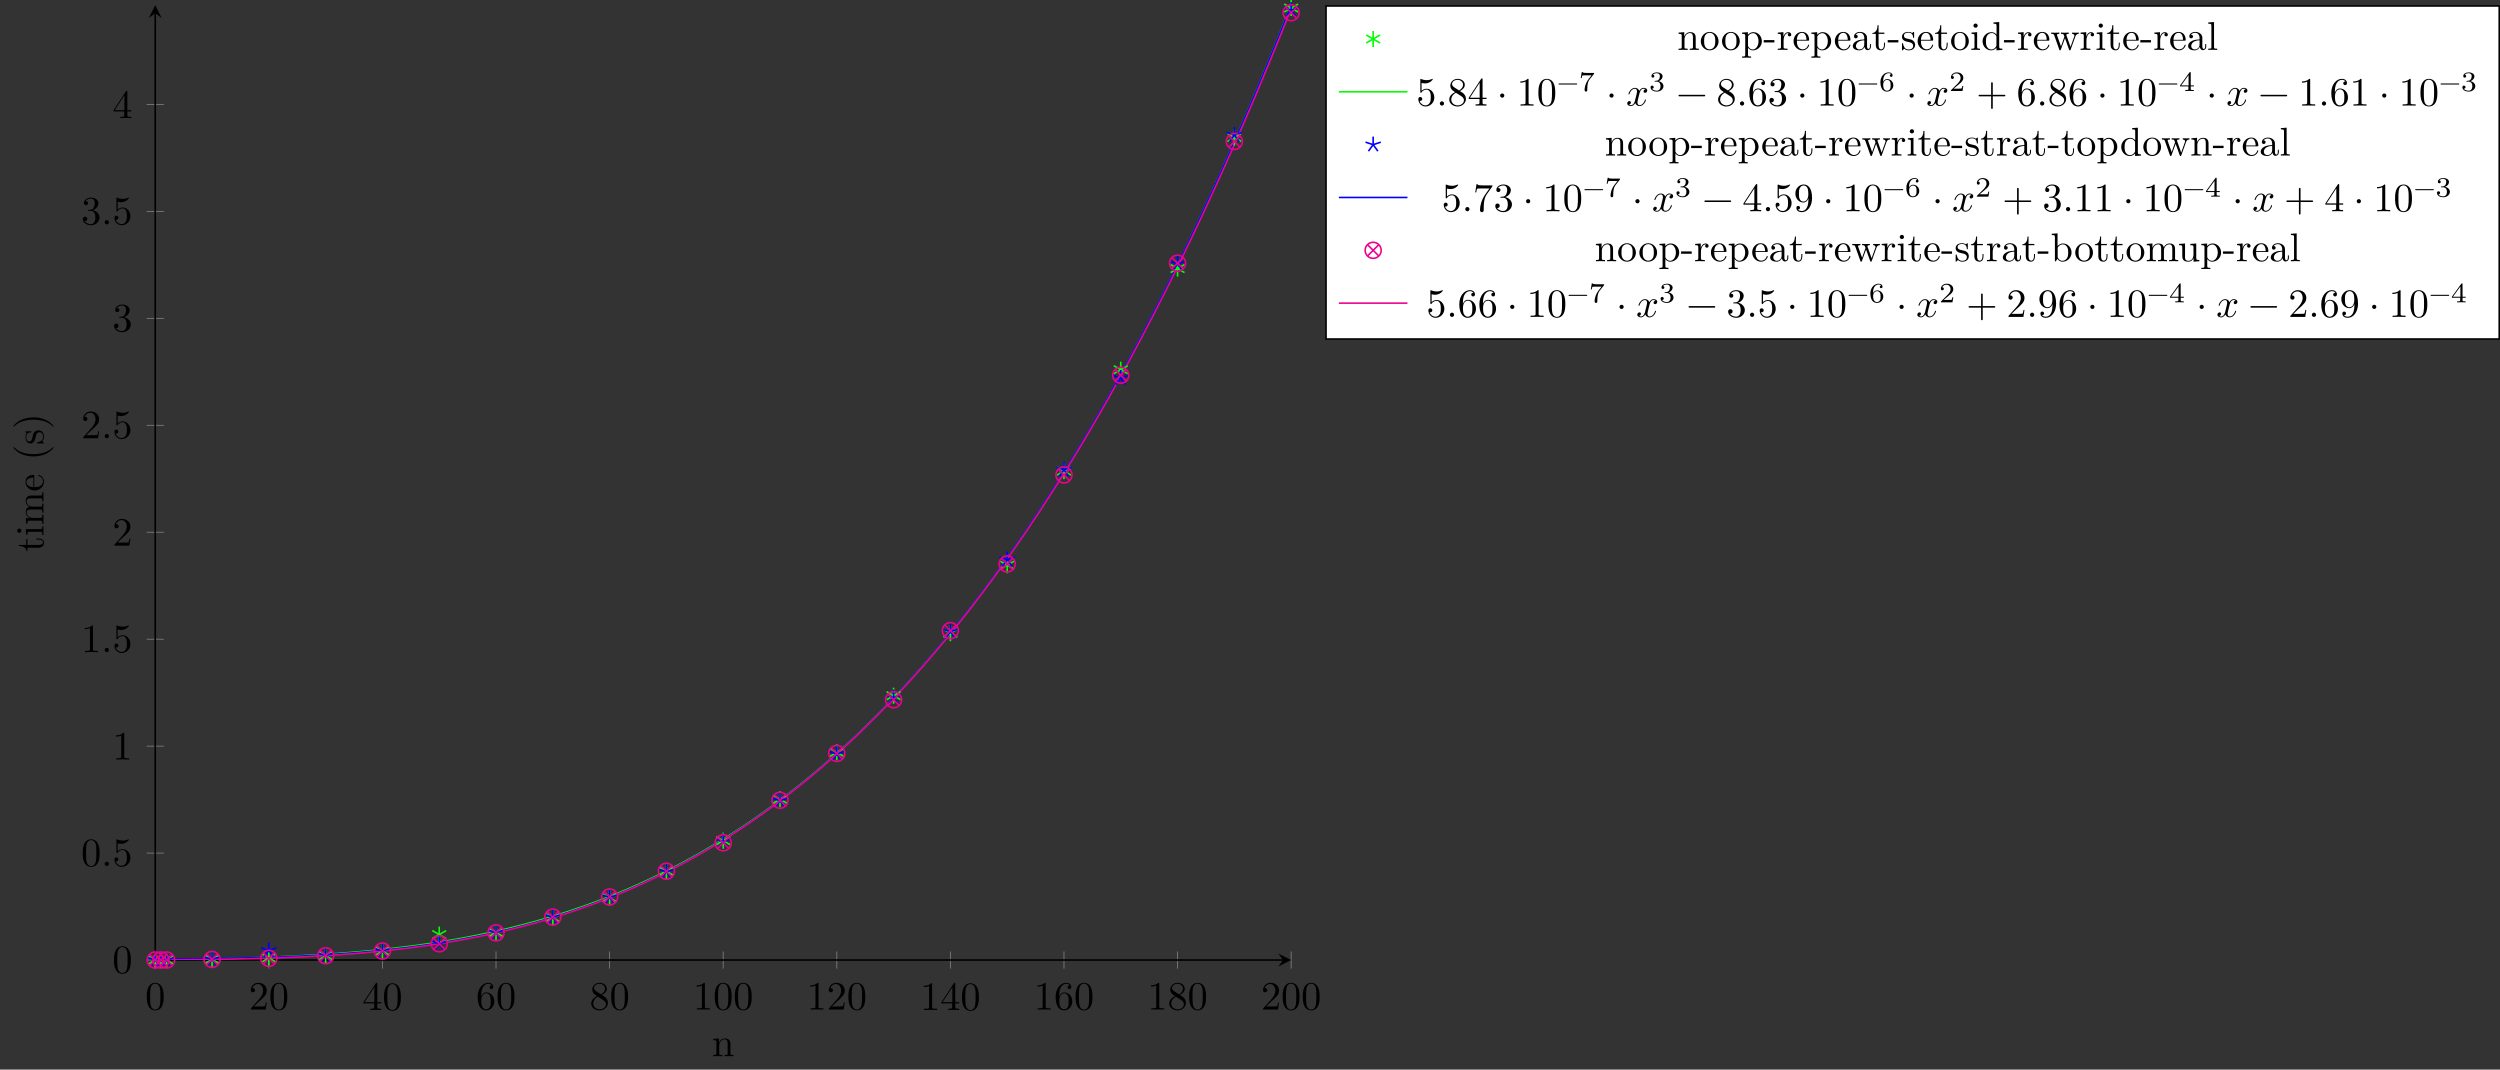 <?xml version="1.0" encoding="UTF-8"?>
<svg xmlns="http://www.w3.org/2000/svg" xmlns:xlink="http://www.w3.org/1999/xlink" width="619.984pt" height="265.257pt" viewBox="0 0 619.984 265.257" version="1.1">
<rect x="0" y="0" width="619.984" height="265.257" fill="#333333" stroke="none"/>
<defs>
<g>
<symbol overflow="visible" id="glyph0-0">
<path style="stroke:none;" d=""/>
</symbol>
<symbol overflow="visible" id="glyph0-1">
<path style="stroke:none;" d="M 4.578 -3.188 C 4.578 -3.984 4.531 -4.781 4.188 -5.516 C 3.734 -6.484 2.906 -6.641 2.5 -6.641 C 1.891 -6.641 1.172 -6.375 0.75 -5.453 C 0.438 -4.766 0.391 -3.984 0.391 -3.188 C 0.391 -2.438 0.422 -1.547 0.844 -0.781 C 1.266 0.016 2 0.219 2.484 0.219 C 3.016 0.219 3.781 0.016 4.219 -0.938 C 4.531 -1.625 4.578 -2.406 4.578 -3.188 Z M 3.766 -3.312 C 3.766 -2.562 3.766 -1.891 3.656 -1.25 C 3.5 -0.297 2.938 0 2.484 0 C 2.094 0 1.5 -0.25 1.328 -1.203 C 1.219 -1.797 1.219 -2.719 1.219 -3.312 C 1.219 -3.953 1.219 -4.609 1.297 -5.141 C 1.484 -6.328 2.234 -6.422 2.484 -6.422 C 2.812 -6.422 3.469 -6.234 3.656 -5.25 C 3.766 -4.688 3.766 -3.938 3.766 -3.312 Z M 3.766 -3.312 "/>
</symbol>
<symbol overflow="visible" id="glyph0-2">
<path style="stroke:none;" d="M 4.469 -1.734 L 4.234 -1.734 C 4.172 -1.438 4.109 -1 4 -0.844 C 3.938 -0.766 3.281 -0.766 3.062 -0.766 L 1.266 -0.766 L 2.328 -1.797 C 3.875 -3.172 4.469 -3.703 4.469 -4.703 C 4.469 -5.844 3.578 -6.641 2.359 -6.641 C 1.234 -6.641 0.5 -5.719 0.5 -4.828 C 0.5 -4.281 1 -4.281 1.031 -4.281 C 1.203 -4.281 1.547 -4.391 1.547 -4.812 C 1.547 -5.062 1.359 -5.328 1.016 -5.328 C 0.938 -5.328 0.922 -5.328 0.891 -5.312 C 1.109 -5.969 1.656 -6.328 2.234 -6.328 C 3.141 -6.328 3.562 -5.516 3.562 -4.703 C 3.562 -3.906 3.078 -3.125 2.516 -2.5 L 0.609 -0.375 C 0.5 -0.266 0.5 -0.234 0.5 0 L 4.203 0 Z M 4.469 -1.734 "/>
</symbol>
<symbol overflow="visible" id="glyph0-3">
<path style="stroke:none;" d="M 4.688 -1.641 L 4.688 -1.953 L 3.703 -1.953 L 3.703 -6.484 C 3.703 -6.688 3.703 -6.75 3.531 -6.75 C 3.453 -6.75 3.422 -6.75 3.344 -6.625 L 0.281 -1.953 L 0.281 -1.641 L 2.938 -1.641 L 2.938 -0.781 C 2.938 -0.422 2.906 -0.312 2.172 -0.312 L 1.969 -0.312 L 1.969 0 C 2.375 -0.031 2.891 -0.031 3.312 -0.031 C 3.734 -0.031 4.25 -0.031 4.672 0 L 4.672 -0.312 L 4.453 -0.312 C 3.719 -0.312 3.703 -0.422 3.703 -0.781 L 3.703 -1.641 Z M 2.984 -1.953 L 0.562 -1.953 L 2.984 -5.672 Z M 2.984 -1.953 "/>
</symbol>
<symbol overflow="visible" id="glyph0-4">
<path style="stroke:none;" d="M 4.562 -2.031 C 4.562 -3.297 3.672 -4.25 2.562 -4.25 C 1.891 -4.25 1.516 -3.75 1.312 -3.266 L 1.312 -3.516 C 1.312 -6.031 2.547 -6.391 3.062 -6.391 C 3.297 -6.391 3.719 -6.328 3.938 -5.984 C 3.781 -5.984 3.391 -5.984 3.391 -5.547 C 3.391 -5.234 3.625 -5.078 3.844 -5.078 C 4 -5.078 4.312 -5.172 4.312 -5.562 C 4.312 -6.156 3.875 -6.641 3.047 -6.641 C 1.766 -6.641 0.422 -5.359 0.422 -3.156 C 0.422 -0.484 1.578 0.219 2.5 0.219 C 3.609 0.219 4.562 -0.719 4.562 -2.031 Z M 3.656 -2.047 C 3.656 -1.562 3.656 -1.062 3.484 -0.703 C 3.188 -0.109 2.734 -0.062 2.5 -0.062 C 1.875 -0.062 1.578 -0.656 1.516 -0.812 C 1.328 -1.281 1.328 -2.078 1.328 -2.25 C 1.328 -3.031 1.656 -4.031 2.547 -4.031 C 2.719 -4.031 3.172 -4.031 3.484 -3.406 C 3.656 -3.047 3.656 -2.531 3.656 -2.047 Z M 3.656 -2.047 "/>
</symbol>
<symbol overflow="visible" id="glyph0-5">
<path style="stroke:none;" d="M 4.562 -1.672 C 4.562 -2.031 4.453 -2.484 4.062 -2.906 C 3.875 -3.109 3.719 -3.203 3.078 -3.609 C 3.797 -3.984 4.281 -4.5 4.281 -5.156 C 4.281 -6.078 3.406 -6.641 2.5 -6.641 C 1.5 -6.641 0.688 -5.906 0.688 -4.969 C 0.688 -4.797 0.703 -4.344 1.125 -3.875 C 1.234 -3.766 1.609 -3.516 1.859 -3.344 C 1.281 -3.047 0.422 -2.5 0.422 -1.5 C 0.422 -0.453 1.438 0.219 2.484 0.219 C 3.609 0.219 4.562 -0.609 4.562 -1.672 Z M 3.844 -5.156 C 3.844 -4.578 3.453 -4.109 2.859 -3.766 L 1.625 -4.562 C 1.172 -4.859 1.125 -5.188 1.125 -5.359 C 1.125 -5.969 1.781 -6.391 2.484 -6.391 C 3.203 -6.391 3.844 -5.875 3.844 -5.156 Z M 4.062 -1.312 C 4.062 -0.578 3.312 -0.062 2.5 -0.062 C 1.641 -0.062 0.922 -0.672 0.922 -1.5 C 0.922 -2.078 1.234 -2.719 2.078 -3.188 L 3.312 -2.406 C 3.594 -2.219 4.062 -1.922 4.062 -1.312 Z M 4.062 -1.312 "/>
</symbol>
<symbol overflow="visible" id="glyph0-6">
<path style="stroke:none;" d="M 4.172 0 L 4.172 -0.312 L 3.859 -0.312 C 2.953 -0.312 2.938 -0.422 2.938 -0.781 L 2.938 -6.375 C 2.938 -6.625 2.938 -6.641 2.703 -6.641 C 2.078 -6 1.203 -6 0.891 -6 L 0.891 -5.688 C 1.094 -5.688 1.672 -5.688 2.188 -5.953 L 2.188 -0.781 C 2.188 -0.422 2.156 -0.312 1.266 -0.312 L 0.953 -0.312 L 0.953 0 C 1.297 -0.031 2.156 -0.031 2.562 -0.031 C 2.953 -0.031 3.828 -0.031 4.172 0 Z M 4.172 0 "/>
</symbol>
<symbol overflow="visible" id="glyph0-7">
<path style="stroke:none;" d="M 1.906 -0.531 C 1.906 -0.812 1.672 -1.062 1.391 -1.062 C 1.094 -1.062 0.859 -0.812 0.859 -0.531 C 0.859 -0.234 1.094 0 1.391 0 C 1.672 0 1.906 -0.234 1.906 -0.531 Z M 1.906 -0.531 "/>
</symbol>
<symbol overflow="visible" id="glyph0-8">
<path style="stroke:none;" d="M 4.469 -2 C 4.469 -3.188 3.656 -4.188 2.578 -4.188 C 2.109 -4.188 1.672 -4.031 1.312 -3.672 L 1.312 -5.625 C 1.516 -5.562 1.844 -5.5 2.156 -5.5 C 3.391 -5.5 4.094 -6.406 4.094 -6.531 C 4.094 -6.594 4.062 -6.641 3.984 -6.641 C 3.984 -6.641 3.953 -6.641 3.906 -6.609 C 3.703 -6.516 3.219 -6.312 2.547 -6.312 C 2.156 -6.312 1.688 -6.391 1.219 -6.594 C 1.141 -6.625 1.109 -6.625 1.109 -6.625 C 1 -6.625 1 -6.547 1 -6.391 L 1 -3.438 C 1 -3.266 1 -3.188 1.141 -3.188 C 1.219 -3.188 1.234 -3.203 1.281 -3.266 C 1.391 -3.422 1.75 -3.969 2.562 -3.969 C 3.078 -3.969 3.328 -3.516 3.406 -3.328 C 3.562 -2.953 3.594 -2.578 3.594 -2.078 C 3.594 -1.719 3.594 -1.125 3.344 -0.703 C 3.109 -0.312 2.734 -0.062 2.281 -0.062 C 1.562 -0.062 0.984 -0.594 0.812 -1.172 C 0.844 -1.172 0.875 -1.156 0.984 -1.156 C 1.312 -1.156 1.484 -1.406 1.484 -1.641 C 1.484 -1.891 1.312 -2.141 0.984 -2.141 C 0.844 -2.141 0.5 -2.062 0.5 -1.609 C 0.5 -0.75 1.188 0.219 2.297 0.219 C 3.453 0.219 4.469 -0.734 4.469 -2 Z M 4.469 -2 "/>
</symbol>
<symbol overflow="visible" id="glyph0-9">
<path style="stroke:none;" d="M 4.562 -1.703 C 4.562 -2.516 3.922 -3.297 2.891 -3.516 C 3.703 -3.781 4.281 -4.469 4.281 -5.266 C 4.281 -6.078 3.406 -6.641 2.453 -6.641 C 1.453 -6.641 0.688 -6.047 0.688 -5.281 C 0.688 -4.953 0.906 -4.766 1.203 -4.766 C 1.5 -4.766 1.703 -4.984 1.703 -5.281 C 1.703 -5.766 1.234 -5.766 1.094 -5.766 C 1.391 -6.266 2.047 -6.391 2.406 -6.391 C 2.828 -6.391 3.375 -6.172 3.375 -5.281 C 3.375 -5.156 3.344 -4.578 3.094 -4.141 C 2.797 -3.656 2.453 -3.625 2.203 -3.625 C 2.125 -3.609 1.891 -3.594 1.812 -3.594 C 1.734 -3.578 1.672 -3.562 1.672 -3.469 C 1.672 -3.359 1.734 -3.359 1.906 -3.359 L 2.344 -3.359 C 3.156 -3.359 3.531 -2.688 3.531 -1.703 C 3.531 -0.344 2.844 -0.062 2.406 -0.062 C 1.969 -0.062 1.219 -0.234 0.875 -0.812 C 1.219 -0.766 1.531 -0.984 1.531 -1.359 C 1.531 -1.719 1.266 -1.922 0.984 -1.922 C 0.734 -1.922 0.422 -1.781 0.422 -1.344 C 0.422 -0.438 1.344 0.219 2.438 0.219 C 3.656 0.219 4.562 -0.688 4.562 -1.703 Z M 4.562 -1.703 "/>
</symbol>
<symbol overflow="visible" id="glyph0-10">
<path style="stroke:none;" d="M 1.906 -2.5 C 1.906 -2.781 1.672 -3.016 1.391 -3.016 C 1.094 -3.016 0.859 -2.781 0.859 -2.5 C 0.859 -2.203 1.094 -1.969 1.391 -1.969 C 1.672 -1.969 1.906 -2.203 1.906 -2.5 Z M 1.906 -2.5 "/>
</symbol>
<symbol overflow="visible" id="glyph0-11">
<path style="stroke:none;" d="M 5.25 -3.75 C 5.25 -4.266 4.672 -4.406 4.328 -4.406 C 3.75 -4.406 3.406 -3.875 3.281 -3.656 C 3.031 -4.312 2.5 -4.406 2.203 -4.406 C 1.172 -4.406 0.594 -3.125 0.594 -2.875 C 0.594 -2.766 0.719 -2.766 0.719 -2.766 C 0.797 -2.766 0.828 -2.797 0.844 -2.875 C 1.188 -3.938 1.844 -4.188 2.188 -4.188 C 2.375 -4.188 2.719 -4.094 2.719 -3.516 C 2.719 -3.203 2.547 -2.547 2.188 -1.141 C 2.031 -0.531 1.672 -0.109 1.234 -0.109 C 1.172 -0.109 0.953 -0.109 0.734 -0.234 C 0.984 -0.297 1.203 -0.5 1.203 -0.781 C 1.203 -1.047 0.984 -1.125 0.844 -1.125 C 0.531 -1.125 0.297 -0.875 0.297 -0.547 C 0.297 -0.094 0.781 0.109 1.219 0.109 C 1.891 0.109 2.25 -0.594 2.266 -0.641 C 2.391 -0.281 2.75 0.109 3.344 0.109 C 4.375 0.109 4.938 -1.172 4.938 -1.422 C 4.938 -1.531 4.859 -1.531 4.828 -1.531 C 4.734 -1.531 4.719 -1.484 4.688 -1.422 C 4.359 -0.344 3.688 -0.109 3.375 -0.109 C 2.984 -0.109 2.828 -0.422 2.828 -0.766 C 2.828 -0.984 2.875 -1.203 2.984 -1.641 L 3.328 -3.016 C 3.391 -3.266 3.625 -4.188 4.312 -4.188 C 4.359 -4.188 4.609 -4.188 4.812 -4.062 C 4.531 -4 4.344 -3.766 4.344 -3.516 C 4.344 -3.359 4.453 -3.172 4.719 -3.172 C 4.938 -3.172 5.25 -3.344 5.25 -3.75 Z M 5.25 -3.75 "/>
</symbol>
<symbol overflow="visible" id="glyph0-12">
<path style="stroke:none;" d="M 7.203 -2.5 C 7.203 -2.609 7.109 -2.688 7 -2.688 L 0.75 -2.688 C 0.641 -2.688 0.562 -2.609 0.562 -2.5 C 0.562 -2.375 0.641 -2.297 0.75 -2.297 L 7 -2.297 C 7.109 -2.297 7.203 -2.375 7.203 -2.5 Z M 7.203 -2.5 "/>
</symbol>
<symbol overflow="visible" id="glyph0-13">
<path style="stroke:none;" d="M 7.203 -2.5 C 7.203 -2.609 7.109 -2.688 7 -2.688 L 4.078 -2.688 L 4.078 -5.609 C 4.078 -5.719 3.984 -5.812 3.875 -5.812 C 3.766 -5.812 3.672 -5.719 3.672 -5.609 L 3.672 -2.688 L 0.75 -2.688 C 0.641 -2.688 0.562 -2.609 0.562 -2.5 C 0.562 -2.375 0.641 -2.297 0.75 -2.297 L 3.672 -2.297 L 3.672 0.625 C 3.672 0.734 3.766 0.828 3.875 0.828 C 3.984 0.828 4.078 0.734 4.078 0.625 L 4.078 -2.297 L 7 -2.297 C 7.109 -2.297 7.203 -2.375 7.203 -2.5 Z M 7.203 -2.5 "/>
</symbol>
<symbol overflow="visible" id="glyph0-14">
<path style="stroke:none;" d="M 4.828 -6.422 L 2.406 -6.422 C 1.203 -6.422 1.172 -6.547 1.141 -6.734 L 0.891 -6.734 L 0.562 -4.688 L 0.812 -4.688 C 0.844 -4.844 0.922 -5.469 1.062 -5.594 C 1.125 -5.656 1.906 -5.656 2.031 -5.656 L 4.094 -5.656 L 2.984 -4.078 C 2.078 -2.734 1.75 -1.344 1.75 -0.328 C 1.75 -0.234 1.75 0.219 2.219 0.219 C 2.672 0.219 2.672 -0.234 2.672 -0.328 L 2.672 -0.844 C 2.672 -1.391 2.703 -1.938 2.781 -2.469 C 2.828 -2.703 2.953 -3.562 3.406 -4.172 L 4.75 -6.078 C 4.828 -6.188 4.828 -6.203 4.828 -6.422 Z M 4.828 -6.422 "/>
</symbol>
<symbol overflow="visible" id="glyph0-15">
<path style="stroke:none;" d="M 4.562 -3.281 C 4.562 -5.969 3.406 -6.641 2.516 -6.641 C 1.969 -6.641 1.484 -6.453 1.062 -6.016 C 0.641 -5.562 0.422 -5.141 0.422 -4.391 C 0.422 -3.156 1.297 -2.172 2.406 -2.172 C 3.016 -2.172 3.422 -2.594 3.656 -3.172 L 3.656 -2.844 C 3.656 -0.516 2.625 -0.062 2.047 -0.062 C 1.875 -0.062 1.328 -0.078 1.062 -0.422 C 1.5 -0.422 1.578 -0.703 1.578 -0.875 C 1.578 -1.188 1.344 -1.328 1.125 -1.328 C 0.969 -1.328 0.672 -1.25 0.672 -0.859 C 0.672 -0.188 1.203 0.219 2.047 0.219 C 3.344 0.219 4.562 -1.141 4.562 -3.281 Z M 3.641 -4.203 C 3.641 -3.375 3.297 -2.406 2.422 -2.406 C 2.266 -2.406 1.797 -2.406 1.5 -3.031 C 1.312 -3.406 1.312 -3.891 1.312 -4.391 C 1.312 -4.922 1.312 -5.391 1.531 -5.766 C 1.797 -6.266 2.172 -6.391 2.516 -6.391 C 2.984 -6.391 3.312 -6.047 3.484 -5.609 C 3.594 -5.281 3.641 -4.656 3.641 -4.203 Z M 3.641 -4.203 "/>
</symbol>
<symbol overflow="visible" id="glyph1-0">
<path style="stroke:none;" d=""/>
</symbol>
<symbol overflow="visible" id="glyph1-1">
<path style="stroke:none;" d="M 5.328 0 L 5.328 -0.312 C 4.812 -0.312 4.562 -0.312 4.562 -0.609 L 4.562 -2.516 C 4.562 -3.375 4.562 -3.672 4.25 -4.031 C 4.109 -4.203 3.781 -4.406 3.203 -4.406 C 2.469 -4.406 2 -3.984 1.719 -3.359 L 1.719 -4.406 L 0.312 -4.297 L 0.312 -3.984 C 1.016 -3.984 1.094 -3.922 1.094 -3.422 L 1.094 -0.75 C 1.094 -0.312 0.984 -0.312 0.312 -0.312 L 0.312 0 L 1.453 -0.031 L 2.562 0 L 2.562 -0.312 C 1.891 -0.312 1.781 -0.312 1.781 -0.75 L 1.781 -2.594 C 1.781 -3.625 2.5 -4.188 3.125 -4.188 C 3.766 -4.188 3.875 -3.656 3.875 -3.078 L 3.875 -0.75 C 3.875 -0.312 3.766 -0.312 3.094 -0.312 L 3.094 0 L 4.219 -0.031 Z M 5.328 0 "/>
</symbol>
<symbol overflow="visible" id="glyph1-2">
<path style="stroke:none;" d="M 4.688 -2.141 C 4.688 -3.406 3.703 -4.469 2.5 -4.469 C 1.25 -4.469 0.281 -3.375 0.281 -2.141 C 0.281 -0.844 1.312 0.109 2.484 0.109 C 3.688 0.109 4.688 -0.875 4.688 -2.141 Z M 3.875 -2.219 C 3.875 -1.859 3.875 -1.312 3.656 -0.875 C 3.422 -0.422 2.984 -0.141 2.5 -0.141 C 2.062 -0.141 1.625 -0.344 1.359 -0.812 C 1.109 -1.25 1.109 -1.859 1.109 -2.219 C 1.109 -2.609 1.109 -3.141 1.344 -3.578 C 1.609 -4.031 2.078 -4.25 2.484 -4.25 C 2.922 -4.25 3.344 -4.031 3.609 -3.594 C 3.875 -3.172 3.875 -2.594 3.875 -2.219 Z M 3.875 -2.219 "/>
</symbol>
<symbol overflow="visible" id="glyph1-3">
<path style="stroke:none;" d="M 5.188 -2.156 C 5.188 -3.422 4.234 -4.406 3.109 -4.406 C 2.328 -4.406 1.906 -3.969 1.719 -3.75 L 1.719 -4.406 L 0.281 -4.297 L 0.281 -3.984 C 0.984 -3.984 1.062 -3.922 1.062 -3.484 L 1.062 1.172 C 1.062 1.625 0.953 1.625 0.281 1.625 L 0.281 1.938 L 1.391 1.906 L 2.516 1.938 L 2.516 1.625 C 1.859 1.625 1.75 1.625 1.75 1.172 L 1.75 -0.594 C 1.797 -0.422 2.219 0.109 2.969 0.109 C 4.156 0.109 5.188 -0.875 5.188 -2.156 Z M 4.359 -2.156 C 4.359 -0.953 3.672 -0.109 2.938 -0.109 C 2.531 -0.109 2.156 -0.312 1.891 -0.719 C 1.75 -0.922 1.75 -0.938 1.75 -1.141 L 1.75 -3.359 C 2.031 -3.875 2.516 -4.156 3.031 -4.156 C 3.766 -4.156 4.359 -3.281 4.359 -2.156 Z M 4.359 -2.156 "/>
</symbol>
<symbol overflow="visible" id="glyph1-4">
<path style="stroke:none;" d="M 2.75 -1.859 L 2.75 -2.438 L 0.109 -2.438 L 0.109 -1.859 Z M 2.75 -1.859 "/>
</symbol>
<symbol overflow="visible" id="glyph1-5">
<path style="stroke:none;" d="M 3.625 -3.797 C 3.625 -4.109 3.312 -4.406 2.891 -4.406 C 2.156 -4.406 1.797 -3.734 1.672 -3.312 L 1.672 -4.406 L 0.281 -4.297 L 0.281 -3.984 C 0.984 -3.984 1.062 -3.922 1.062 -3.422 L 1.062 -0.75 C 1.062 -0.312 0.953 -0.312 0.281 -0.312 L 0.281 0 L 1.422 -0.031 C 1.812 -0.031 2.281 -0.031 2.688 0 L 2.688 -0.312 L 2.469 -0.312 C 1.734 -0.312 1.719 -0.422 1.719 -0.781 L 1.719 -2.312 C 1.719 -3.297 2.141 -4.188 2.891 -4.188 C 2.953 -4.188 2.984 -4.188 3 -4.172 C 2.969 -4.172 2.766 -4.047 2.766 -3.781 C 2.766 -3.516 2.984 -3.359 3.203 -3.359 C 3.375 -3.359 3.625 -3.484 3.625 -3.797 Z M 3.625 -3.797 "/>
</symbol>
<symbol overflow="visible" id="glyph1-6">
<path style="stroke:none;" d="M 4.141 -1.188 C 4.141 -1.281 4.062 -1.312 4 -1.312 C 3.922 -1.312 3.891 -1.25 3.875 -1.172 C 3.531 -0.141 2.625 -0.141 2.531 -0.141 C 2.031 -0.141 1.641 -0.438 1.406 -0.812 C 1.109 -1.281 1.109 -1.938 1.109 -2.297 L 3.891 -2.297 C 4.109 -2.297 4.141 -2.297 4.141 -2.516 C 4.141 -3.5 3.594 -4.469 2.359 -4.469 C 1.203 -4.469 0.281 -3.438 0.281 -2.188 C 0.281 -0.859 1.328 0.109 2.469 0.109 C 3.688 0.109 4.141 -1 4.141 -1.188 Z M 3.484 -2.516 L 1.109 -2.516 C 1.172 -4 2.016 -4.25 2.359 -4.25 C 3.375 -4.25 3.484 -2.906 3.484 -2.516 Z M 3.484 -2.516 "/>
</symbol>
<symbol overflow="visible" id="glyph1-7">
<path style="stroke:none;" d="M 4.812 -0.891 L 4.812 -1.453 L 4.562 -1.453 L 4.562 -0.891 C 4.562 -0.312 4.312 -0.25 4.203 -0.25 C 3.875 -0.25 3.844 -0.703 3.844 -0.75 L 3.844 -2.734 C 3.844 -3.156 3.844 -3.547 3.484 -3.922 C 3.094 -4.312 2.594 -4.469 2.109 -4.469 C 1.297 -4.469 0.609 -4 0.609 -3.344 C 0.609 -3.047 0.812 -2.875 1.062 -2.875 C 1.344 -2.875 1.531 -3.078 1.531 -3.328 C 1.531 -3.453 1.469 -3.781 1.016 -3.781 C 1.281 -4.141 1.781 -4.25 2.094 -4.25 C 2.578 -4.25 3.156 -3.859 3.156 -2.969 L 3.156 -2.609 C 2.641 -2.578 1.938 -2.547 1.312 -2.25 C 0.562 -1.906 0.312 -1.391 0.312 -0.953 C 0.312 -0.141 1.281 0.109 1.906 0.109 C 2.578 0.109 3.031 -0.297 3.219 -0.75 C 3.266 -0.359 3.531 0.062 4 0.062 C 4.203 0.062 4.812 -0.078 4.812 -0.891 Z M 3.156 -1.391 C 3.156 -0.453 2.438 -0.109 1.984 -0.109 C 1.5 -0.109 1.094 -0.453 1.094 -0.953 C 1.094 -1.5 1.5 -2.328 3.156 -2.391 Z M 3.156 -1.391 "/>
</symbol>
<symbol overflow="visible" id="glyph1-8">
<path style="stroke:none;" d="M 3.312 -1.234 L 3.312 -1.797 L 3.062 -1.797 L 3.062 -1.25 C 3.062 -0.516 2.766 -0.141 2.391 -0.141 C 1.719 -0.141 1.719 -1.047 1.719 -1.219 L 1.719 -3.984 L 3.156 -3.984 L 3.156 -4.297 L 1.719 -4.297 L 1.719 -6.125 L 1.469 -6.125 C 1.469 -5.312 1.172 -4.25 0.188 -4.203 L 0.188 -3.984 L 1.031 -3.984 L 1.031 -1.234 C 1.031 -0.016 1.969 0.109 2.328 0.109 C 3.031 0.109 3.312 -0.594 3.312 -1.234 Z M 3.312 -1.234 "/>
</symbol>
<symbol overflow="visible" id="glyph1-9">
<path style="stroke:none;" d="M 3.594 -1.281 C 3.594 -1.797 3.297 -2.109 3.172 -2.219 C 2.844 -2.547 2.453 -2.625 2.031 -2.703 C 1.469 -2.812 0.812 -2.938 0.812 -3.516 C 0.812 -3.875 1.062 -4.281 1.922 -4.281 C 3.016 -4.281 3.078 -3.375 3.094 -3.078 C 3.094 -2.984 3.203 -2.984 3.203 -2.984 C 3.344 -2.984 3.344 -3.031 3.344 -3.219 L 3.344 -4.234 C 3.344 -4.391 3.344 -4.469 3.234 -4.469 C 3.188 -4.469 3.156 -4.469 3.031 -4.344 C 3 -4.312 2.906 -4.219 2.859 -4.188 C 2.484 -4.469 2.078 -4.469 1.922 -4.469 C 0.703 -4.469 0.328 -3.797 0.328 -3.234 C 0.328 -2.891 0.484 -2.609 0.75 -2.391 C 1.078 -2.141 1.359 -2.078 2.078 -1.938 C 2.297 -1.891 3.109 -1.734 3.109 -1.016 C 3.109 -0.516 2.766 -0.109 1.984 -0.109 C 1.141 -0.109 0.781 -0.672 0.594 -1.531 C 0.562 -1.656 0.562 -1.688 0.453 -1.688 C 0.328 -1.688 0.328 -1.625 0.328 -1.453 L 0.328 -0.125 C 0.328 0.047 0.328 0.109 0.438 0.109 C 0.484 0.109 0.5 0.094 0.688 -0.094 C 0.703 -0.109 0.703 -0.125 0.891 -0.312 C 1.328 0.094 1.781 0.109 1.984 0.109 C 3.125 0.109 3.594 -0.562 3.594 -1.281 Z M 3.594 -1.281 "/>
</symbol>
<symbol overflow="visible" id="glyph1-10">
<path style="stroke:none;" d="M 2.469 0 L 2.469 -0.312 C 1.797 -0.312 1.766 -0.359 1.766 -0.75 L 1.766 -4.406 L 0.375 -4.297 L 0.375 -3.984 C 1.016 -3.984 1.109 -3.922 1.109 -3.438 L 1.109 -0.75 C 1.109 -0.312 1 -0.312 0.328 -0.312 L 0.328 0 L 1.422 -0.031 C 1.781 -0.031 2.125 -0.016 2.469 0 Z M 1.906 -6.016 C 1.906 -6.297 1.688 -6.547 1.391 -6.547 C 1.047 -6.547 0.844 -6.266 0.844 -6.016 C 0.844 -5.75 1.078 -5.5 1.375 -5.5 C 1.719 -5.5 1.906 -5.766 1.906 -6.016 Z M 1.906 -6.016 "/>
</symbol>
<symbol overflow="visible" id="glyph1-11">
<path style="stroke:none;" d="M 5.25 0 L 5.25 -0.312 C 4.562 -0.312 4.469 -0.375 4.469 -0.875 L 4.469 -6.922 L 3.047 -6.812 L 3.047 -6.5 C 3.734 -6.5 3.812 -6.438 3.812 -5.938 L 3.812 -3.781 C 3.531 -4.141 3.094 -4.406 2.562 -4.406 C 1.391 -4.406 0.344 -3.422 0.344 -2.141 C 0.344 -0.875 1.312 0.109 2.453 0.109 C 3.094 0.109 3.531 -0.234 3.781 -0.547 L 3.781 0.109 Z M 3.781 -1.172 C 3.781 -1 3.781 -0.984 3.672 -0.812 C 3.375 -0.328 2.938 -0.109 2.5 -0.109 C 2.047 -0.109 1.688 -0.375 1.453 -0.75 C 1.203 -1.156 1.172 -1.719 1.172 -2.141 C 1.172 -2.5 1.188 -3.094 1.469 -3.547 C 1.688 -3.859 2.062 -4.188 2.609 -4.188 C 2.953 -4.188 3.375 -4.031 3.672 -3.594 C 3.781 -3.422 3.781 -3.406 3.781 -3.219 Z M 3.781 -1.172 "/>
</symbol>
<symbol overflow="visible" id="glyph1-12">
<path style="stroke:none;" d="M 7.016 -3.984 L 7.016 -4.297 C 6.781 -4.281 6.5 -4.266 6.281 -4.266 L 5.359 -4.297 L 5.359 -3.984 C 5.719 -3.984 5.938 -3.797 5.938 -3.516 C 5.938 -3.453 5.938 -3.422 5.875 -3.297 L 4.969 -0.75 L 3.984 -3.531 C 3.953 -3.656 3.938 -3.672 3.938 -3.719 C 3.938 -3.984 4.328 -3.984 4.531 -3.984 L 4.531 -4.297 L 3.484 -4.266 C 3.188 -4.266 2.906 -4.281 2.609 -4.297 L 2.609 -3.984 C 2.969 -3.984 3.125 -3.969 3.234 -3.844 C 3.281 -3.781 3.391 -3.484 3.453 -3.297 L 2.609 -0.875 L 1.656 -3.531 C 1.609 -3.656 1.609 -3.672 1.609 -3.719 C 1.609 -3.984 2 -3.984 2.188 -3.984 L 2.188 -4.297 L 1.109 -4.266 L 0.172 -4.297 L 0.172 -3.984 C 0.672 -3.984 0.797 -3.953 0.922 -3.641 L 2.172 -0.109 C 2.219 0.031 2.25 0.109 2.375 0.109 C 2.516 0.109 2.531 0.047 2.578 -0.094 L 3.594 -2.906 L 4.609 -0.078 C 4.641 0.031 4.672 0.109 4.812 0.109 C 4.938 0.109 4.969 0.016 5 -0.078 L 6.172 -3.344 C 6.344 -3.844 6.656 -3.984 7.016 -3.984 Z M 7.016 -3.984 "/>
</symbol>
<symbol overflow="visible" id="glyph1-13">
<path style="stroke:none;" d="M 2.547 0 L 2.547 -0.312 C 1.875 -0.312 1.766 -0.312 1.766 -0.75 L 1.766 -6.922 L 0.328 -6.812 L 0.328 -6.5 C 1.031 -6.5 1.109 -6.438 1.109 -5.938 L 1.109 -0.75 C 1.109 -0.312 1 -0.312 0.328 -0.312 L 0.328 0 L 1.438 -0.031 Z M 2.547 0 "/>
</symbol>
<symbol overflow="visible" id="glyph1-14">
<path style="stroke:none;" d="M 5.188 -2.156 C 5.188 -3.422 4.219 -4.406 3.078 -4.406 C 2.297 -4.406 1.875 -3.938 1.719 -3.766 L 1.719 -6.922 L 0.281 -6.812 L 0.281 -6.5 C 0.984 -6.5 1.062 -6.438 1.062 -5.938 L 1.062 0 L 1.312 0 L 1.672 -0.625 C 1.812 -0.391 2.234 0.109 2.969 0.109 C 4.156 0.109 5.188 -0.875 5.188 -2.156 Z M 4.359 -2.156 C 4.359 -1.797 4.344 -1.203 4.062 -0.75 C 3.844 -0.438 3.469 -0.109 2.938 -0.109 C 2.484 -0.109 2.125 -0.344 1.891 -0.719 C 1.75 -0.922 1.75 -0.953 1.75 -1.141 L 1.75 -3.188 C 1.75 -3.375 1.75 -3.391 1.859 -3.547 C 2.25 -4.109 2.797 -4.188 3.031 -4.188 C 3.484 -4.188 3.844 -3.922 4.078 -3.547 C 4.344 -3.141 4.359 -2.578 4.359 -2.156 Z M 4.359 -2.156 "/>
</symbol>
<symbol overflow="visible" id="glyph1-15">
<path style="stroke:none;" d="M 8.109 0 L 8.109 -0.312 C 7.594 -0.312 7.344 -0.312 7.328 -0.609 L 7.328 -2.516 C 7.328 -3.375 7.328 -3.672 7.016 -4.031 C 6.875 -4.203 6.547 -4.406 5.969 -4.406 C 5.141 -4.406 4.688 -3.812 4.531 -3.422 C 4.391 -4.297 3.656 -4.406 3.203 -4.406 C 2.469 -4.406 2 -3.984 1.719 -3.359 L 1.719 -4.406 L 0.312 -4.297 L 0.312 -3.984 C 1.016 -3.984 1.094 -3.922 1.094 -3.422 L 1.094 -0.75 C 1.094 -0.312 0.984 -0.312 0.312 -0.312 L 0.312 0 L 1.453 -0.031 L 2.562 0 L 2.562 -0.312 C 1.891 -0.312 1.781 -0.312 1.781 -0.75 L 1.781 -2.594 C 1.781 -3.625 2.5 -4.188 3.125 -4.188 C 3.766 -4.188 3.875 -3.656 3.875 -3.078 L 3.875 -0.75 C 3.875 -0.312 3.766 -0.312 3.094 -0.312 L 3.094 0 L 4.219 -0.031 L 5.328 0 L 5.328 -0.312 C 4.672 -0.312 4.562 -0.312 4.562 -0.75 L 4.562 -2.594 C 4.562 -3.625 5.266 -4.188 5.906 -4.188 C 6.531 -4.188 6.641 -3.656 6.641 -3.078 L 6.641 -0.75 C 6.641 -0.312 6.531 -0.312 5.859 -0.312 L 5.859 0 L 6.984 -0.031 Z M 8.109 0 "/>
</symbol>
<symbol overflow="visible" id="glyph1-16">
<path style="stroke:none;" d="M 5.328 0 L 5.328 -0.312 C 4.641 -0.312 4.562 -0.375 4.562 -0.875 L 4.562 -4.406 L 3.094 -4.297 L 3.094 -3.984 C 3.781 -3.984 3.875 -3.922 3.875 -3.422 L 3.875 -1.656 C 3.875 -0.781 3.391 -0.109 2.656 -0.109 C 1.828 -0.109 1.781 -0.578 1.781 -1.094 L 1.781 -4.406 L 0.312 -4.297 L 0.312 -3.984 C 1.094 -3.984 1.094 -3.953 1.094 -3.078 L 1.094 -1.578 C 1.094 -0.797 1.094 0.109 2.609 0.109 C 3.172 0.109 3.609 -0.172 3.891 -0.781 L 3.891 0.109 Z M 5.328 0 "/>
</symbol>
<symbol overflow="visible" id="glyph2-0">
<path style="stroke:none;" d=""/>
</symbol>
<symbol overflow="visible" id="glyph2-1">
<path style="stroke:none;" d="M -1.234 -3.312 L -1.797 -3.312 L -1.797 -3.062 L -1.25 -3.062 C -0.516 -3.062 -0.141 -2.766 -0.141 -2.391 C -0.141 -1.719 -1.047 -1.719 -1.219 -1.719 L -3.984 -1.719 L -3.984 -3.156 L -4.297 -3.156 L -4.297 -1.719 L -6.125 -1.719 L -6.125 -1.469 C -5.312 -1.469 -4.25 -1.172 -4.203 -0.188 L -3.984 -0.188 L -3.984 -1.031 L -1.234 -1.031 C -0.016 -1.031 0.109 -1.969 0.109 -2.328 C 0.109 -3.031 -0.594 -3.312 -1.234 -3.312 Z M -1.234 -3.312 "/>
</symbol>
<symbol overflow="visible" id="glyph2-2">
<path style="stroke:none;" d="M 0 -2.469 L -0.312 -2.469 C -0.312 -1.797 -0.359 -1.766 -0.75 -1.766 L -4.406 -1.766 L -4.297 -0.375 L -3.984 -0.375 C -3.984 -1.016 -3.922 -1.109 -3.438 -1.109 L -0.75 -1.109 C -0.312 -1.109 -0.312 -1 -0.312 -0.328 L 0 -0.328 L -0.031 -1.422 C -0.031 -1.781 -0.016 -2.125 0 -2.469 Z M -6.016 -1.906 C -6.297 -1.906 -6.547 -1.688 -6.547 -1.391 C -6.547 -1.047 -6.266 -0.844 -6.016 -0.844 C -5.75 -0.844 -5.5 -1.078 -5.5 -1.375 C -5.5 -1.719 -5.766 -1.906 -6.016 -1.906 Z M -6.016 -1.906 "/>
</symbol>
<symbol overflow="visible" id="glyph2-3">
<path style="stroke:none;" d="M 0 -8.109 L -0.312 -8.109 C -0.312 -7.594 -0.312 -7.344 -0.609 -7.328 L -2.516 -7.328 C -3.375 -7.328 -3.672 -7.328 -4.031 -7.016 C -4.203 -6.875 -4.406 -6.547 -4.406 -5.969 C -4.406 -5.141 -3.812 -4.688 -3.422 -4.531 C -4.297 -4.391 -4.406 -3.656 -4.406 -3.203 C -4.406 -2.469 -3.984 -2 -3.359 -1.719 L -4.406 -1.719 L -4.297 -0.312 L -3.984 -0.312 C -3.984 -1.016 -3.922 -1.094 -3.422 -1.094 L -0.75 -1.094 C -0.312 -1.094 -0.312 -0.984 -0.312 -0.312 L 0 -0.312 L -0.031 -1.453 L 0 -2.562 L -0.312 -2.562 C -0.312 -1.891 -0.312 -1.781 -0.75 -1.781 L -2.594 -1.781 C -3.625 -1.781 -4.188 -2.5 -4.188 -3.125 C -4.188 -3.766 -3.656 -3.875 -3.078 -3.875 L -0.75 -3.875 C -0.312 -3.875 -0.312 -3.766 -0.312 -3.094 L 0 -3.094 L -0.031 -4.219 L 0 -5.328 L -0.312 -5.328 C -0.312 -4.672 -0.312 -4.562 -0.75 -4.562 L -2.594 -4.562 C -3.625 -4.562 -4.188 -5.266 -4.188 -5.906 C -4.188 -6.531 -3.656 -6.641 -3.078 -6.641 L -0.75 -6.641 C -0.312 -6.641 -0.312 -6.531 -0.312 -5.859 L 0 -5.859 L -0.031 -6.984 Z M 0 -8.109 "/>
</symbol>
<symbol overflow="visible" id="glyph2-4">
<path style="stroke:none;" d="M -1.188 -4.141 C -1.281 -4.141 -1.312 -4.062 -1.312 -4 C -1.312 -3.922 -1.25 -3.891 -1.172 -3.875 C -0.141 -3.531 -0.141 -2.625 -0.141 -2.531 C -0.141 -2.031 -0.438 -1.641 -0.812 -1.406 C -1.281 -1.109 -1.938 -1.109 -2.297 -1.109 L -2.297 -3.891 C -2.297 -4.109 -2.297 -4.141 -2.516 -4.141 C -3.5 -4.141 -4.469 -3.594 -4.469 -2.359 C -4.469 -1.203 -3.438 -0.281 -2.188 -0.281 C -0.859 -0.281 0.109 -1.328 0.109 -2.469 C 0.109 -3.688 -1 -4.141 -1.188 -4.141 Z M -2.516 -3.484 L -2.516 -1.109 C -4 -1.172 -4.25 -2.016 -4.25 -2.359 C -4.25 -3.375 -2.906 -3.484 -2.516 -3.484 Z M -2.516 -3.484 "/>
</symbol>
<symbol overflow="visible" id="glyph2-5">
<path style="stroke:none;" d="M 2.391 -3.297 C 2.359 -3.297 2.344 -3.297 2.172 -3.125 C 0.922 -1.891 -0.969 -1.562 -2.5 -1.562 C -4.234 -1.562 -5.969 -1.938 -7.203 -3.172 C -7.328 -3.297 -7.344 -3.297 -7.375 -3.297 C -7.453 -3.297 -7.484 -3.266 -7.484 -3.203 C -7.484 -3.094 -6.797 -2.203 -5.531 -1.609 C -4.438 -1.109 -3.328 -0.984 -2.5 -0.984 C -1.719 -0.984 -0.516 -1.094 0.625 -1.641 C 1.844 -2.25 2.5 -3.094 2.5 -3.203 C 2.5 -3.266 2.469 -3.297 2.391 -3.297 Z M 2.391 -3.297 "/>
</symbol>
<symbol overflow="visible" id="glyph2-6">
<path style="stroke:none;" d="M -1.281 -3.594 C -1.797 -3.594 -2.109 -3.297 -2.219 -3.172 C -2.547 -2.844 -2.625 -2.453 -2.703 -2.031 C -2.812 -1.469 -2.938 -0.812 -3.516 -0.812 C -3.875 -0.812 -4.281 -1.062 -4.281 -1.922 C -4.281 -3.016 -3.375 -3.078 -3.078 -3.094 C -2.984 -3.094 -2.984 -3.203 -2.984 -3.203 C -2.984 -3.344 -3.031 -3.344 -3.219 -3.344 L -4.234 -3.344 C -4.391 -3.344 -4.469 -3.344 -4.469 -3.234 C -4.469 -3.188 -4.469 -3.156 -4.344 -3.031 C -4.312 -3 -4.219 -2.906 -4.188 -2.859 C -4.469 -2.484 -4.469 -2.078 -4.469 -1.922 C -4.469 -0.703 -3.797 -0.328 -3.234 -0.328 C -2.891 -0.328 -2.609 -0.484 -2.391 -0.75 C -2.141 -1.078 -2.078 -1.359 -1.938 -2.078 C -1.891 -2.297 -1.734 -3.109 -1.016 -3.109 C -0.516 -3.109 -0.109 -2.766 -0.109 -1.984 C -0.109 -1.141 -0.672 -0.781 -1.531 -0.594 C -1.656 -0.562 -1.688 -0.562 -1.688 -0.453 C -1.688 -0.328 -1.625 -0.328 -1.453 -0.328 L -0.125 -0.328 C 0.047 -0.328 0.109 -0.328 0.109 -0.438 C 0.109 -0.484 0.094 -0.5 -0.094 -0.688 C -0.109 -0.703 -0.125 -0.703 -0.312 -0.891 C 0.094 -1.328 0.109 -1.781 0.109 -1.984 C 0.109 -3.125 -0.562 -3.594 -1.281 -3.594 Z M -1.281 -3.594 "/>
</symbol>
<symbol overflow="visible" id="glyph2-7">
<path style="stroke:none;" d="M -2.5 -2.875 C -3.266 -2.875 -4.469 -2.766 -5.609 -2.219 C -6.828 -1.625 -7.484 -0.766 -7.484 -0.672 C -7.484 -0.609 -7.438 -0.562 -7.375 -0.562 C -7.344 -0.562 -7.328 -0.562 -7.141 -0.75 C -6.156 -1.734 -4.578 -2.297 -2.5 -2.297 C -0.781 -2.297 0.969 -1.938 2.219 -0.703 C 2.344 -0.562 2.359 -0.562 2.391 -0.562 C 2.453 -0.562 2.5 -0.609 2.5 -0.672 C 2.5 -0.766 1.812 -1.672 0.547 -2.25 C -0.547 -2.766 -1.656 -2.875 -2.5 -2.875 Z M -2.5 -2.875 "/>
</symbol>
<symbol overflow="visible" id="glyph3-0">
<path style="stroke:none;" d=""/>
</symbol>
<symbol overflow="visible" id="glyph3-1">
<path style="stroke:none;" d="M 5.031 -1.734 C 5.031 -1.812 4.969 -1.875 4.891 -1.875 L 0.531 -1.875 C 0.453 -1.875 0.391 -1.812 0.391 -1.734 C 0.391 -1.672 0.453 -1.609 0.531 -1.609 L 4.891 -1.609 C 4.969 -1.609 5.031 -1.672 5.031 -1.734 Z M 5.031 -1.734 "/>
</symbol>
<symbol overflow="visible" id="glyph3-2">
<path style="stroke:none;" d="M 3.797 -4.484 L 1.969 -4.484 C 1.688 -4.484 1.609 -4.5 1.359 -4.516 C 1 -4.547 0.984 -4.594 0.969 -4.703 L 0.734 -4.703 L 0.484 -3.219 L 0.719 -3.219 C 0.734 -3.328 0.812 -3.781 0.922 -3.859 C 0.969 -3.891 1.547 -3.891 1.641 -3.891 L 3.156 -3.891 L 2.438 -2.969 C 1.531 -1.781 1.438 -0.672 1.438 -0.266 C 1.438 -0.188 1.438 0.141 1.766 0.141 C 2.109 0.141 2.109 -0.172 2.109 -0.266 L 2.109 -0.547 C 2.109 -1.891 2.391 -2.516 2.688 -2.891 L 3.734 -4.203 C 3.797 -4.297 3.797 -4.312 3.797 -4.484 Z M 3.797 -4.484 "/>
</symbol>
<symbol overflow="visible" id="glyph3-3">
<path style="stroke:none;" d="M 3.578 -1.203 C 3.578 -1.75 3.141 -2.297 2.375 -2.453 C 3.094 -2.719 3.359 -3.234 3.359 -3.672 C 3.359 -4.219 2.734 -4.625 1.953 -4.625 C 1.188 -4.625 0.594 -4.25 0.594 -3.688 C 0.594 -3.453 0.75 -3.328 0.953 -3.328 C 1.172 -3.328 1.312 -3.484 1.312 -3.672 C 1.312 -3.875 1.172 -4.031 0.953 -4.047 C 1.203 -4.344 1.672 -4.422 1.938 -4.422 C 2.25 -4.422 2.688 -4.266 2.688 -3.672 C 2.688 -3.375 2.594 -3.047 2.406 -2.844 C 2.188 -2.578 1.984 -2.562 1.641 -2.531 C 1.469 -2.516 1.453 -2.516 1.422 -2.516 C 1.422 -2.516 1.344 -2.5 1.344 -2.422 C 1.344 -2.328 1.406 -2.328 1.531 -2.328 L 1.906 -2.328 C 2.453 -2.328 2.844 -1.953 2.844 -1.203 C 2.844 -0.344 2.328 -0.078 1.938 -0.078 C 1.656 -0.078 1.031 -0.156 0.75 -0.578 C 1.078 -0.578 1.156 -0.812 1.156 -0.969 C 1.156 -1.188 0.984 -1.344 0.766 -1.344 C 0.578 -1.344 0.375 -1.219 0.375 -0.938 C 0.375 -0.281 1.094 0.141 1.938 0.141 C 2.906 0.141 3.578 -0.516 3.578 -1.203 Z M 3.578 -1.203 "/>
</symbol>
<symbol overflow="visible" id="glyph3-4">
<path style="stroke:none;" d="M 3.578 -1.422 C 3.578 -2.312 2.875 -2.969 2.062 -2.969 C 1.5 -2.969 1.203 -2.594 1.047 -2.281 C 1.047 -2.844 1.094 -3.359 1.359 -3.797 C 1.594 -4.172 1.969 -4.422 2.422 -4.422 C 2.625 -4.422 2.906 -4.375 3.047 -4.188 C 2.875 -4.172 2.719 -4.047 2.719 -3.844 C 2.719 -3.672 2.844 -3.516 3.047 -3.516 C 3.266 -3.516 3.391 -3.656 3.391 -3.859 C 3.391 -4.266 3.094 -4.625 2.406 -4.625 C 1.406 -4.625 0.375 -3.703 0.375 -2.203 C 0.375 -0.406 1.219 0.141 2 0.141 C 2.844 0.141 3.578 -0.516 3.578 -1.422 Z M 2.906 -1.422 C 2.906 -1.031 2.906 -0.734 2.719 -0.453 C 2.562 -0.219 2.328 -0.078 2 -0.078 C 1.641 -0.078 1.375 -0.281 1.219 -0.594 C 1.125 -0.797 1.062 -1.156 1.062 -1.562 C 1.062 -2.25 1.469 -2.766 2.031 -2.766 C 2.344 -2.766 2.562 -2.641 2.734 -2.391 C 2.906 -2.125 2.906 -1.828 2.906 -1.422 Z M 2.906 -1.422 "/>
</symbol>
<symbol overflow="visible" id="glyph3-5">
<path style="stroke:none;" d="M 3.516 -1.266 L 3.281 -1.266 C 3.266 -1.109 3.188 -0.703 3.094 -0.641 C 3.047 -0.594 2.516 -0.594 2.406 -0.594 L 1.125 -0.594 C 1.859 -1.234 2.109 -1.438 2.516 -1.766 C 3.031 -2.172 3.516 -2.609 3.516 -3.266 C 3.516 -4.109 2.781 -4.625 1.891 -4.625 C 1.031 -4.625 0.438 -4.016 0.438 -3.375 C 0.438 -3.031 0.734 -2.984 0.812 -2.984 C 0.969 -2.984 1.172 -3.109 1.172 -3.359 C 1.172 -3.484 1.125 -3.734 0.766 -3.734 C 0.984 -4.219 1.453 -4.375 1.781 -4.375 C 2.484 -4.375 2.844 -3.828 2.844 -3.266 C 2.844 -2.656 2.406 -2.188 2.188 -1.938 L 0.516 -0.266 C 0.438 -0.203 0.438 -0.188 0.438 0 L 3.312 0 Z M 3.516 -1.266 "/>
</symbol>
<symbol overflow="visible" id="glyph3-6">
<path style="stroke:none;" d="M 3.688 -1.141 L 3.688 -1.391 L 2.906 -1.391 L 2.906 -4.5 C 2.906 -4.641 2.906 -4.703 2.766 -4.703 C 2.672 -4.703 2.641 -4.703 2.578 -4.594 L 0.266 -1.391 L 0.266 -1.141 L 2.328 -1.141 L 2.328 -0.578 C 2.328 -0.328 2.328 -0.25 1.75 -0.25 L 1.562 -0.25 L 1.562 0 L 2.609 -0.031 L 3.672 0 L 3.672 -0.25 L 3.484 -0.25 C 2.906 -0.25 2.906 -0.328 2.906 -0.578 L 2.906 -1.141 Z M 2.375 -1.391 L 0.531 -1.391 L 2.375 -3.938 Z M 2.375 -1.391 "/>
</symbol>
</g>
<clipPath id="clip1">
  <path d="M 38.5 1.281 L 320.195 1.281 L 320.195 238.082 L 38.5 238.082 Z M 38.5 1.281 "/>
</clipPath>
<clipPath id="clip2">
  <path d="M 328 1 L 619.984 1 L 619.984 85 L 328 85 Z M 328 1 "/>
</clipPath>
</defs>
<g id="surface1">
<path style="fill:none;stroke-width:0.199;stroke-linecap:butt;stroke-linejoin:miter;stroke:rgb(50%,50%,50%);stroke-opacity:1;stroke-miterlimit:10;" d="M -0.001 -2.128 L -0.001 2.126 M 28.171 -2.128 L 28.171 2.126 M 56.339 -2.128 L 56.339 2.126 M 84.507 -2.128 L 84.507 2.126 M 112.679 -2.128 L 112.679 2.126 M 140.847 -2.128 L 140.847 2.126 M 169.019 -2.128 L 169.019 2.126 M 197.186 -2.128 L 197.186 2.126 M 225.358 -2.128 L 225.358 2.126 M 253.526 -2.128 L 253.526 2.126 M 281.694 -2.128 L 281.694 2.126 " transform="matrix(1,0,0,-1,38.501,238.083)"/>
<path style="fill:none;stroke-width:0.199;stroke-linecap:butt;stroke-linejoin:miter;stroke:rgb(50%,50%,50%);stroke-opacity:1;stroke-miterlimit:10;" d="M -2.126 0.001 L 2.128 0.001 M -2.126 26.52 L 2.128 26.52 M -2.126 53.044 L 2.128 53.044 M -2.126 79.563 L 2.128 79.563 M -2.126 106.087 L 2.128 106.087 M -2.126 132.606 L 2.128 132.606 M -2.126 159.13 L 2.128 159.13 M -2.126 185.649 L 2.128 185.649 M -2.126 212.173 L 2.128 212.173 " transform="matrix(1,0,0,-1,38.501,238.083)"/>
<path style="fill:none;stroke-width:0.399;stroke-linecap:butt;stroke-linejoin:miter;stroke:rgb(0%,0%,0%);stroke-opacity:1;stroke-miterlimit:10;" d="M -0.001 0.001 L 279.702 0.001 " transform="matrix(1,0,0,-1,38.501,238.083)"/>
<path style=" stroke:none;fill-rule:nonzero;fill:rgb(0%,0%,0%);fill-opacity:1;" d="M 320.195 238.082 L 317.008 236.488 L 318.203 238.082 L 317.008 239.676 "/>
<path style="fill:none;stroke-width:0.399;stroke-linecap:butt;stroke-linejoin:miter;stroke:rgb(0%,0%,0%);stroke-opacity:1;stroke-miterlimit:10;" d="M -0.001 0.001 L -0.001 234.81 " transform="matrix(1,0,0,-1,38.501,238.083)"/>
<path style=" stroke:none;fill-rule:nonzero;fill:rgb(0%,0%,0%);fill-opacity:1;" d="M 38.5 1.281 L 36.906 4.469 L 38.5 3.273 L 40.094 4.469 "/>
<g style="fill:rgb(0%,0%,0%);fill-opacity:1;">
  <use xlink:href="#glyph0-1" x="36.011" y="250.364"/>
</g>
<g style="fill:rgb(0%,0%,0%);fill-opacity:1;">
  <use xlink:href="#glyph0-2" x="61.689" y="250.364"/>
  <use xlink:href="#glyph0-1" x="66.67" y="250.364"/>
</g>
<g style="fill:rgb(0%,0%,0%);fill-opacity:1;">
  <use xlink:href="#glyph0-3" x="89.858" y="250.474"/>
  <use xlink:href="#glyph0-1" x="94.839" y="250.474"/>
</g>
<g style="fill:rgb(0%,0%,0%);fill-opacity:1;">
  <use xlink:href="#glyph0-4" x="118.028" y="250.364"/>
  <use xlink:href="#glyph0-1" x="123.009" y="250.364"/>
</g>
<g style="fill:rgb(0%,0%,0%);fill-opacity:1;">
  <use xlink:href="#glyph0-5" x="146.197" y="250.364"/>
  <use xlink:href="#glyph0-1" x="151.178" y="250.364"/>
</g>
<g style="fill:rgb(0%,0%,0%);fill-opacity:1;">
  <use xlink:href="#glyph0-6" x="171.875" y="250.364"/>
  <use xlink:href="#glyph0-1" x="176.856" y="250.364"/>
  <use xlink:href="#glyph0-1" x="181.838" y="250.364"/>
</g>
<g style="fill:rgb(0%,0%,0%);fill-opacity:1;">
  <use xlink:href="#glyph0-6" x="200.045" y="250.364"/>
  <use xlink:href="#glyph0-2" x="205.026" y="250.364"/>
  <use xlink:href="#glyph0-1" x="210.008" y="250.364"/>
</g>
<g style="fill:rgb(0%,0%,0%);fill-opacity:1;">
  <use xlink:href="#glyph0-6" x="228.214" y="250.474"/>
  <use xlink:href="#glyph0-3" x="233.195" y="250.474"/>
  <use xlink:href="#glyph0-1" x="238.177" y="250.474"/>
</g>
<g style="fill:rgb(0%,0%,0%);fill-opacity:1;">
  <use xlink:href="#glyph0-6" x="256.383" y="250.364"/>
  <use xlink:href="#glyph0-4" x="261.364" y="250.364"/>
  <use xlink:href="#glyph0-1" x="266.346" y="250.364"/>
</g>
<g style="fill:rgb(0%,0%,0%);fill-opacity:1;">
  <use xlink:href="#glyph0-6" x="284.552" y="250.364"/>
  <use xlink:href="#glyph0-5" x="289.533" y="250.364"/>
  <use xlink:href="#glyph0-1" x="294.515" y="250.364"/>
</g>
<g style="fill:rgb(0%,0%,0%);fill-opacity:1;">
  <use xlink:href="#glyph0-2" x="312.721" y="250.364"/>
  <use xlink:href="#glyph0-1" x="317.702" y="250.364"/>
  <use xlink:href="#glyph0-1" x="322.684" y="250.364"/>
</g>
<g style="fill:rgb(0%,0%,0%);fill-opacity:1;">
  <use xlink:href="#glyph0-1" x="27.874" y="241.291"/>
</g>
<g style="fill:rgb(0%,0%,0%);fill-opacity:1;">
  <use xlink:href="#glyph0-1" x="20.123" y="214.77"/>
  <use xlink:href="#glyph0-7" x="25.104" y="214.77"/>
  <use xlink:href="#glyph0-8" x="27.874" y="214.77"/>
</g>
<g style="fill:rgb(0%,0%,0%);fill-opacity:1;">
  <use xlink:href="#glyph0-6" x="27.874" y="188.359"/>
</g>
<g style="fill:rgb(0%,0%,0%);fill-opacity:1;">
  <use xlink:href="#glyph0-6" x="20.123" y="161.728"/>
  <use xlink:href="#glyph0-7" x="25.104" y="161.728"/>
  <use xlink:href="#glyph0-8" x="27.874" y="161.728"/>
</g>
<g style="fill:rgb(0%,0%,0%);fill-opacity:1;">
  <use xlink:href="#glyph0-2" x="27.874" y="135.317"/>
</g>
<g style="fill:rgb(0%,0%,0%);fill-opacity:1;">
  <use xlink:href="#glyph0-2" x="20.123" y="108.686"/>
  <use xlink:href="#glyph0-7" x="25.104" y="108.686"/>
  <use xlink:href="#glyph0-8" x="27.874" y="108.686"/>
</g>
<g style="fill:rgb(0%,0%,0%);fill-opacity:1;">
  <use xlink:href="#glyph0-9" x="27.874" y="82.165"/>
</g>
<g style="fill:rgb(0%,0%,0%);fill-opacity:1;">
  <use xlink:href="#glyph0-9" x="20.123" y="55.644"/>
  <use xlink:href="#glyph0-7" x="25.104" y="55.644"/>
  <use xlink:href="#glyph0-8" x="27.874" y="55.644"/>
</g>
<g style="fill:rgb(0%,0%,0%);fill-opacity:1;">
  <use xlink:href="#glyph0-3" x="27.874" y="29.287"/>
</g>
<g clip-path="url(#clip1)" clip-rule="nonzero">
<path style="fill:none;stroke-width:0.399;stroke-linecap:butt;stroke-linejoin:miter;stroke:rgb(0%,100%,0%);stroke-opacity:1;stroke-miterlimit:10;" d="M -0.001 -0.085 C -0.001 -0.085 2.058 -0.034 2.847 -0.015 C 3.636 0.005 4.901 0.036 5.69 0.056 C 6.479 0.075 7.745 0.106 8.538 0.126 C 9.327 0.145 10.593 0.177 11.382 0.196 C 12.171 0.216 13.437 0.247 14.226 0.267 C 15.019 0.286 16.284 0.321 17.073 0.345 C 17.862 0.364 19.128 0.403 19.917 0.427 C 20.706 0.45 21.976 0.489 22.765 0.513 C 23.554 0.54 24.819 0.583 25.608 0.61 C 26.397 0.638 27.663 0.688 28.452 0.72 C 29.245 0.751 30.511 0.802 31.3 0.837 C 32.089 0.872 33.354 0.931 34.144 0.97 C 34.933 1.009 36.202 1.071 36.991 1.114 C 37.78 1.157 39.046 1.231 39.835 1.278 C 40.624 1.325 41.89 1.407 42.683 1.458 C 43.472 1.513 44.737 1.599 45.526 1.657 C 46.315 1.716 47.581 1.813 48.37 1.88 C 49.163 1.942 50.429 2.052 51.218 2.122 C 52.007 2.192 53.272 2.31 54.062 2.388 C 54.851 2.466 56.12 2.595 56.909 2.681 C 57.698 2.767 58.964 2.907 59.753 3.001 C 60.542 3.091 61.808 3.247 62.601 3.349 C 63.39 3.45 64.655 3.614 65.444 3.724 C 66.233 3.833 67.499 4.017 68.288 4.134 C 69.081 4.251 70.347 4.45 71.136 4.575 C 71.925 4.704 73.19 4.915 73.979 5.052 C 74.769 5.188 76.038 5.419 76.827 5.567 C 77.616 5.712 78.882 5.958 79.671 6.118 C 80.46 6.274 81.726 6.536 82.519 6.708 C 83.308 6.876 84.573 7.157 85.362 7.337 C 86.151 7.517 87.417 7.817 88.206 8.009 C 88.999 8.2 90.265 8.521 91.054 8.728 C 91.843 8.931 93.108 9.271 93.897 9.489 C 94.686 9.704 95.956 10.063 96.745 10.298 C 97.534 10.528 98.8 10.907 99.589 11.153 C 100.378 11.399 101.644 11.802 102.436 12.06 C 103.226 12.317 104.491 12.747 105.28 13.017 C 106.069 13.29 107.335 13.743 108.124 14.028 C 108.917 14.317 110.183 14.794 110.972 15.095 C 111.761 15.399 113.026 15.899 113.815 16.216 C 114.604 16.536 115.874 17.063 116.663 17.395 C 117.452 17.731 118.718 18.282 119.507 18.638 C 120.296 18.989 121.561 19.567 122.351 19.935 C 123.144 20.306 124.409 20.911 125.198 21.298 C 125.987 21.685 127.253 22.317 128.042 22.724 C 128.831 23.126 130.101 23.79 130.89 24.212 C 131.679 24.634 132.944 25.329 133.733 25.77 C 134.522 26.212 135.788 26.935 136.581 27.395 C 137.37 27.856 138.636 28.61 139.425 29.091 C 140.214 29.571 141.479 30.356 142.269 30.856 C 143.061 31.356 144.327 32.177 145.116 32.696 C 145.905 33.22 147.171 34.071 147.96 34.61 C 148.749 35.153 150.019 36.04 150.808 36.603 C 151.597 37.165 152.862 38.083 153.651 38.669 C 154.44 39.255 155.706 40.208 156.499 40.817 C 157.288 41.423 158.554 42.415 159.343 43.044 C 160.132 43.673 161.397 44.7 162.186 45.353 C 162.979 46.005 164.245 47.071 165.034 47.747 C 165.823 48.423 167.089 49.524 167.878 50.224 C 168.667 50.923 169.936 52.063 170.726 52.79 C 171.515 53.513 172.78 54.692 173.569 55.442 C 174.358 56.192 175.624 57.411 176.417 58.185 C 177.206 58.958 178.472 60.22 179.261 61.02 C 180.05 61.817 181.315 63.122 182.104 63.946 C 182.897 64.77 184.163 66.118 184.952 66.97 C 185.741 67.821 187.007 69.208 187.796 70.087 C 188.585 70.966 189.854 72.395 190.644 73.302 C 191.433 74.208 192.698 75.681 193.487 76.614 C 194.276 77.548 195.542 79.067 196.335 80.028 C 197.124 80.989 198.39 82.556 199.179 83.544 C 199.968 84.536 201.233 86.145 202.022 87.165 C 202.815 88.185 204.081 89.841 204.87 90.892 C 205.659 91.938 206.925 93.645 207.714 94.724 C 208.503 95.802 209.772 97.556 210.561 98.661 C 211.351 99.77 212.616 101.571 213.405 102.712 C 214.194 103.853 215.46 105.704 216.249 106.872 C 217.042 108.044 218.308 109.946 219.097 111.145 C 219.886 112.349 221.151 114.302 221.94 115.536 C 222.729 116.767 223.999 118.774 224.788 120.04 C 225.577 121.306 226.843 123.36 227.632 124.661 C 228.421 125.958 229.686 128.067 230.479 129.399 C 231.269 130.731 232.534 132.895 233.323 134.259 C 234.112 135.626 235.378 137.845 236.167 139.243 C 236.96 140.642 238.226 142.915 239.015 144.349 C 239.804 145.782 241.069 148.11 241.858 149.579 C 242.647 151.048 243.917 153.435 244.706 154.938 C 245.495 156.442 246.761 158.884 247.55 160.423 C 248.339 161.966 249.604 164.462 250.397 166.04 C 251.186 167.614 252.452 170.173 253.241 171.786 C 254.03 173.399 255.296 176.017 256.085 177.665 C 256.878 179.313 258.144 181.989 258.933 183.677 C 259.722 185.364 260.987 188.103 261.776 189.829 C 262.565 191.552 263.835 194.353 264.624 196.114 C 265.413 197.88 266.679 200.739 267.468 202.54 C 268.257 204.341 269.522 207.263 270.315 209.106 C 271.104 210.946 272.37 213.931 273.159 215.813 C 273.948 217.696 275.214 220.743 276.003 222.665 C 276.796 224.587 278.062 227.7 278.851 229.661 C 279.64 231.622 281.694 236.802 281.694 236.802 " transform="matrix(1,0,0,-1,38.501,238.083)"/>
<path style="fill:none;stroke-width:0.399;stroke-linecap:butt;stroke-linejoin:miter;stroke:rgb(0%,0%,100%);stroke-opacity:1;stroke-miterlimit:10;" d="M -0.001 0.212 C -0.001 0.212 2.058 0.235 2.847 0.243 C 3.636 0.255 4.901 0.267 5.69 0.278 C 6.479 0.286 7.745 0.302 8.538 0.31 C 9.327 0.321 10.593 0.337 11.382 0.345 C 12.171 0.356 13.437 0.372 14.226 0.384 C 15.019 0.396 16.284 0.419 17.073 0.431 C 17.862 0.442 19.128 0.466 19.917 0.481 C 20.706 0.497 21.976 0.524 22.765 0.544 C 23.554 0.563 24.819 0.595 25.608 0.614 C 26.397 0.634 27.663 0.673 28.452 0.696 C 29.245 0.72 30.511 0.763 31.3 0.794 C 32.089 0.821 33.354 0.868 34.144 0.903 C 34.933 0.935 36.202 0.989 36.991 1.028 C 37.78 1.063 39.046 1.13 39.835 1.173 C 40.624 1.212 41.89 1.286 42.683 1.333 C 43.472 1.38 44.737 1.462 45.526 1.517 C 46.315 1.571 47.581 1.661 48.37 1.724 C 49.163 1.782 50.429 1.884 51.218 1.95 C 52.007 2.017 53.272 2.13 54.062 2.204 C 54.851 2.278 56.12 2.403 56.909 2.485 C 57.698 2.567 58.964 2.704 59.753 2.794 C 60.542 2.884 61.808 3.032 62.601 3.13 C 63.39 3.228 64.655 3.392 65.444 3.501 C 66.233 3.606 67.499 3.786 68.288 3.903 C 69.081 4.017 70.347 4.212 71.136 4.337 C 71.925 4.462 73.19 4.673 73.979 4.81 C 74.769 4.946 76.038 5.169 76.827 5.317 C 77.616 5.462 78.882 5.708 79.671 5.864 C 80.46 6.021 81.726 6.282 82.519 6.45 C 83.308 6.618 84.573 6.899 85.362 7.079 C 86.151 7.259 87.417 7.56 88.206 7.751 C 88.999 7.942 90.265 8.263 91.054 8.466 C 91.843 8.673 93.108 9.013 93.897 9.231 C 94.686 9.446 95.956 9.81 96.745 10.04 C 97.534 10.271 98.8 10.653 99.589 10.899 C 100.378 11.146 101.644 11.548 102.436 11.81 C 103.226 12.067 104.491 12.497 105.28 12.771 C 106.069 13.044 107.335 13.497 108.124 13.786 C 108.917 14.075 110.183 14.552 110.972 14.856 C 111.761 15.161 113.026 15.661 113.815 15.985 C 114.604 16.306 115.874 16.833 116.663 17.169 C 117.452 17.505 118.718 18.06 119.507 18.415 C 120.296 18.767 121.561 19.349 122.351 19.72 C 123.144 20.091 124.409 20.7 125.198 21.087 C 125.987 21.478 127.253 22.114 128.042 22.52 C 128.831 22.927 130.101 23.595 130.89 24.02 C 131.679 24.446 132.944 25.142 133.733 25.587 C 134.522 26.028 135.788 26.755 136.581 27.22 C 137.37 27.681 138.636 28.442 139.425 28.923 C 140.214 29.407 141.479 30.196 142.269 30.7 C 143.061 31.204 144.327 32.024 145.116 32.548 C 145.905 33.071 147.171 33.927 147.96 34.474 C 148.749 35.017 150.019 35.907 150.808 36.474 C 151.597 37.036 152.862 37.962 153.651 38.552 C 154.44 39.138 155.706 40.099 156.499 40.708 C 157.288 41.317 158.554 42.313 159.343 42.942 C 160.132 43.575 161.397 44.606 162.186 45.263 C 162.979 45.919 164.245 46.989 165.034 47.665 C 165.823 48.345 167.089 49.454 167.878 50.153 C 168.667 50.856 169.936 52.005 170.726 52.731 C 171.515 53.458 172.78 54.642 173.569 55.392 C 174.358 56.145 175.624 57.368 176.417 58.145 C 177.206 58.923 178.472 60.188 179.261 60.989 C 180.05 61.794 181.315 63.099 182.104 63.927 C 182.897 64.755 184.163 66.103 184.952 66.958 C 185.741 67.813 187.007 69.204 187.796 70.083 C 188.585 70.966 189.854 72.399 190.644 73.31 C 191.433 74.216 192.698 75.696 193.487 76.63 C 194.276 77.567 195.542 79.091 196.335 80.052 C 197.124 81.017 198.39 82.587 199.179 83.579 C 199.968 84.571 201.233 86.185 202.022 87.204 C 202.815 88.228 204.081 89.888 204.87 90.938 C 205.659 91.989 206.925 93.696 207.714 94.774 C 208.503 95.856 209.772 97.61 210.561 98.724 C 211.351 99.833 212.616 101.638 213.405 102.778 C 214.194 103.919 215.46 105.77 216.249 106.942 C 217.042 108.114 218.308 110.02 219.097 111.224 C 219.886 112.427 221.151 114.38 221.94 115.614 C 222.729 116.849 223.999 118.853 224.788 120.122 C 225.577 121.388 226.843 123.446 227.632 124.747 C 228.421 126.044 229.686 128.153 230.479 129.489 C 231.269 130.821 232.534 132.985 233.323 134.349 C 234.112 135.716 235.378 137.935 236.167 139.333 C 236.96 140.731 238.226 143.005 239.015 144.438 C 239.804 145.872 241.069 148.2 241.858 149.669 C 242.647 151.138 243.917 153.52 244.706 155.024 C 245.495 156.528 246.761 158.97 247.55 160.509 C 248.339 162.048 249.604 164.544 250.397 166.118 C 251.186 167.696 252.452 170.251 253.241 171.86 C 254.03 173.474 255.296 176.087 256.085 177.735 C 256.878 179.384 258.144 182.056 258.933 183.743 C 259.722 185.427 260.987 188.161 261.776 189.884 C 262.565 191.606 263.835 194.399 264.624 196.161 C 265.413 197.923 266.679 200.778 267.468 202.579 C 268.257 204.38 269.522 207.294 270.315 209.134 C 271.104 210.974 272.37 213.95 273.159 215.829 C 273.948 217.708 275.214 220.751 276.003 222.669 C 276.796 224.587 278.062 227.692 278.851 229.649 C 279.64 231.606 281.694 236.778 281.694 236.778 " transform="matrix(1,0,0,-1,38.501,238.083)"/>
<path style="fill:none;stroke-width:0.399;stroke-linecap:butt;stroke-linejoin:miter;stroke:rgb(92.549%,0%,54.9%);stroke-opacity:1;stroke-miterlimit:10;" d="M -0.001 -0.015 C -0.001 -0.015 2.058 0.009 2.847 0.017 C 3.636 0.024 4.901 0.04 5.69 0.048 C 6.479 0.056 7.745 0.071 8.538 0.079 C 9.327 0.091 10.593 0.106 11.382 0.114 C 12.171 0.126 13.437 0.145 14.226 0.157 C 15.019 0.169 16.284 0.188 17.073 0.2 C 17.862 0.216 19.128 0.239 19.917 0.255 C 20.706 0.271 21.976 0.298 22.765 0.317 C 23.554 0.337 24.819 0.368 25.608 0.392 C 26.397 0.411 27.663 0.45 28.452 0.474 C 29.245 0.501 30.511 0.544 31.3 0.571 C 32.089 0.603 33.354 0.649 34.144 0.685 C 34.933 0.72 36.202 0.774 36.991 0.813 C 37.78 0.853 39.046 0.915 39.835 0.962 C 40.624 1.005 41.89 1.075 42.683 1.126 C 43.472 1.177 44.737 1.259 45.526 1.313 C 46.315 1.368 47.581 1.462 48.37 1.52 C 49.163 1.583 50.429 1.685 51.218 1.755 C 52.007 1.821 53.272 1.938 54.062 2.013 C 54.851 2.087 56.12 2.216 56.909 2.298 C 57.698 2.38 58.964 2.521 59.753 2.61 C 60.542 2.7 61.808 2.853 62.601 2.95 C 63.39 3.052 64.655 3.216 65.444 3.325 C 66.233 3.435 67.499 3.614 68.288 3.731 C 69.081 3.849 70.347 4.044 71.136 4.173 C 71.925 4.298 73.19 4.513 73.979 4.649 C 74.769 4.786 76.038 5.013 76.827 5.161 C 77.616 5.31 78.882 5.556 79.671 5.712 C 80.46 5.872 81.726 6.134 82.519 6.306 C 83.308 6.474 84.573 6.755 85.362 6.938 C 86.151 7.118 87.417 7.419 88.206 7.614 C 88.999 7.81 90.265 8.13 91.054 8.337 C 91.843 8.54 93.108 8.884 93.897 9.103 C 94.686 9.321 95.956 9.685 96.745 9.915 C 97.534 10.149 98.8 10.532 99.589 10.778 C 100.378 11.028 101.644 11.435 102.436 11.692 C 103.226 11.954 104.491 12.384 105.28 12.661 C 106.069 12.935 107.335 13.388 108.124 13.681 C 108.917 13.97 110.183 14.446 110.972 14.755 C 111.761 15.06 113.026 15.563 113.815 15.884 C 114.604 16.204 115.874 16.735 116.663 17.071 C 117.452 17.411 118.718 17.966 119.507 18.321 C 120.296 18.677 121.561 19.259 122.351 19.63 C 123.144 20.001 124.409 20.61 125.198 21.001 C 125.987 21.388 127.253 22.028 128.042 22.435 C 128.831 22.841 130.101 23.509 130.89 23.935 C 131.679 24.36 132.944 25.06 133.733 25.501 C 134.522 25.946 135.788 26.673 136.581 27.138 C 137.37 27.603 138.636 28.36 139.425 28.841 C 140.214 29.325 141.479 30.114 142.269 30.618 C 143.061 31.122 144.327 31.946 145.116 32.47 C 145.905 32.993 147.171 33.849 147.96 34.392 C 148.749 34.935 150.019 35.825 150.808 36.392 C 151.597 36.954 152.862 37.88 153.651 38.466 C 154.44 39.056 155.706 40.013 156.499 40.622 C 157.288 41.231 158.554 42.224 159.343 42.856 C 160.132 43.489 161.397 44.52 162.186 45.173 C 162.979 45.829 164.245 46.895 165.034 47.575 C 165.823 48.251 167.089 49.356 167.878 50.06 C 168.667 50.759 169.936 51.903 170.726 52.63 C 171.515 53.353 172.78 54.536 173.569 55.286 C 174.358 56.036 175.624 57.259 176.417 58.036 C 177.206 58.81 178.472 60.071 179.261 60.872 C 180.05 61.673 181.315 62.978 182.104 63.802 C 182.897 64.63 184.163 65.974 184.952 66.825 C 185.741 67.677 187.007 69.067 187.796 69.942 C 188.585 70.821 189.854 72.255 190.644 73.161 C 191.433 74.063 192.698 75.54 193.487 76.474 C 194.276 77.407 195.542 78.923 196.335 79.884 C 197.124 80.845 198.39 82.407 199.179 83.399 C 199.968 84.388 201.233 85.997 202.022 87.013 C 202.815 88.032 204.081 89.688 204.87 90.735 C 205.659 91.782 206.925 93.481 207.714 94.56 C 208.503 95.634 209.772 97.384 210.561 98.493 C 211.351 99.599 212.616 101.395 213.405 102.532 C 214.194 103.669 215.46 105.517 216.249 106.681 C 217.042 107.849 218.308 109.747 219.097 110.946 C 219.886 112.142 221.151 114.091 221.94 115.317 C 222.729 116.548 223.999 118.548 224.788 119.81 C 225.577 121.071 226.843 123.118 227.632 124.411 C 228.421 125.708 229.686 127.81 230.479 129.134 C 231.269 130.462 232.534 132.614 233.323 133.978 C 234.112 135.337 235.378 137.544 236.167 138.938 C 236.96 140.329 238.226 142.591 239.015 144.02 C 239.804 145.446 241.069 147.763 241.858 149.228 C 242.647 150.688 243.917 153.06 244.706 154.556 C 245.495 156.056 246.761 158.481 247.55 160.013 C 248.339 161.548 249.604 164.032 250.397 165.599 C 251.186 167.165 252.452 169.708 253.241 171.313 C 254.03 172.915 255.296 175.517 256.085 177.157 C 256.878 178.798 258.144 181.458 258.933 183.134 C 259.722 184.813 260.987 187.532 261.776 189.243 C 262.565 190.958 263.835 193.739 264.624 195.489 C 265.413 197.243 266.679 200.083 267.468 201.872 C 268.257 203.661 269.522 206.563 270.315 208.392 C 271.104 210.224 272.37 213.185 273.159 215.052 C 273.948 216.919 275.214 219.946 276.003 221.853 C 276.796 223.763 278.062 226.853 278.851 228.798 C 279.64 230.743 281.694 235.884 281.694 235.884 " transform="matrix(1,0,0,-1,38.501,238.083)"/>
</g>
<path style="fill:none;stroke-width:0.399;stroke-linecap:butt;stroke-linejoin:miter;stroke:rgb(0%,100%,0%);stroke-opacity:1;stroke-miterlimit:10;" d="M -0.001 -1.991 L -0.001 1.993 M 1.726 0.997 L -1.724 -0.995 M 1.726 -0.995 L -1.724 0.997 " transform="matrix(1,0,0,-1,38.501,238.083)"/>
<path style="fill:none;stroke-width:0.399;stroke-linecap:butt;stroke-linejoin:miter;stroke:rgb(0%,100%,0%);stroke-opacity:1;stroke-miterlimit:10;" d="M 1.409 -1.991 L 1.409 1.993 M 3.136 0.997 L -0.317 -0.995 M 3.136 -0.995 L -0.317 0.997 " transform="matrix(1,0,0,-1,38.501,238.083)"/>
<path style="fill:none;stroke-width:0.399;stroke-linecap:butt;stroke-linejoin:miter;stroke:rgb(0%,100%,0%);stroke-opacity:1;stroke-miterlimit:10;" d="M 2.815 -1.991 L 2.815 1.993 M 4.542 0.997 L 1.093 -0.995 M 4.542 -0.995 L 1.093 0.997 " transform="matrix(1,0,0,-1,38.501,238.083)"/>
<path style="fill:none;stroke-width:0.399;stroke-linecap:butt;stroke-linejoin:miter;stroke:rgb(0%,100%,0%);stroke-opacity:1;stroke-miterlimit:10;" d="M 14.085 -1.835 L 14.085 2.153 M 15.812 1.157 L 12.358 -0.839 M 15.812 -0.839 L 12.358 1.157 " transform="matrix(1,0,0,-1,38.501,238.083)"/>
<path style="fill:none;stroke-width:0.399;stroke-linecap:butt;stroke-linejoin:miter;stroke:rgb(0%,100%,0%);stroke-opacity:1;stroke-miterlimit:10;" d="M 28.171 -1.464 L 28.171 2.524 M 29.894 1.528 L 26.444 -0.468 M 29.894 -0.468 L 26.444 1.528 " transform="matrix(1,0,0,-1,38.501,238.083)"/>
<path style="fill:none;stroke-width:0.399;stroke-linecap:butt;stroke-linejoin:miter;stroke:rgb(0%,100%,0%);stroke-opacity:1;stroke-miterlimit:10;" d="M 42.253 -0.933 L 42.253 3.052 M 43.979 2.056 L 40.53 0.063 M 43.979 0.063 L 40.53 2.056 " transform="matrix(1,0,0,-1,38.501,238.083)"/>
<path style="fill:none;stroke-width:0.399;stroke-linecap:butt;stroke-linejoin:miter;stroke:rgb(0%,100%,0%);stroke-opacity:1;stroke-miterlimit:10;" d="M 56.339 0.235 L 56.339 4.22 M 58.065 3.224 L 54.612 1.231 M 58.065 1.231 L 54.612 3.224 " transform="matrix(1,0,0,-1,38.501,238.083)"/>
<path style="fill:none;stroke-width:0.399;stroke-linecap:butt;stroke-linejoin:miter;stroke:rgb(0%,100%,0%);stroke-opacity:1;stroke-miterlimit:10;" d="M 70.425 4.321 L 70.425 8.306 M 72.151 7.31 L 68.698 5.317 M 72.151 5.317 L 68.698 7.31 " transform="matrix(1,0,0,-1,38.501,238.083)"/>
<path style="fill:none;stroke-width:0.399;stroke-linecap:butt;stroke-linejoin:miter;stroke:rgb(0%,100%,0%);stroke-opacity:1;stroke-miterlimit:10;" d="M 84.507 4.849 L 84.507 8.837 M 86.233 7.837 L 82.784 5.845 M 86.233 5.845 L 82.784 7.837 " transform="matrix(1,0,0,-1,38.501,238.083)"/>
<path style="fill:none;stroke-width:0.399;stroke-linecap:butt;stroke-linejoin:miter;stroke:rgb(0%,100%,0%);stroke-opacity:1;stroke-miterlimit:10;" d="M 98.593 8.509 L 98.593 12.493 M 100.319 11.497 L 96.866 9.505 M 100.319 9.505 L 96.866 11.497 " transform="matrix(1,0,0,-1,38.501,238.083)"/>
<path style="fill:none;stroke-width:0.399;stroke-linecap:butt;stroke-linejoin:miter;stroke:rgb(0%,100%,0%);stroke-opacity:1;stroke-miterlimit:10;" d="M 112.679 13.442 L 112.679 17.427 M 114.405 16.431 L 110.952 14.438 M 114.405 14.438 L 110.952 16.431 " transform="matrix(1,0,0,-1,38.501,238.083)"/>
<path style="fill:none;stroke-width:0.399;stroke-linecap:butt;stroke-linejoin:miter;stroke:rgb(0%,100%,0%);stroke-opacity:1;stroke-miterlimit:10;" d="M 126.765 20.02 L 126.765 24.005 M 128.487 23.009 L 125.038 21.017 M 128.487 21.017 L 125.038 23.009 " transform="matrix(1,0,0,-1,38.501,238.083)"/>
<path style="fill:none;stroke-width:0.399;stroke-linecap:butt;stroke-linejoin:miter;stroke:rgb(0%,100%,0%);stroke-opacity:1;stroke-miterlimit:10;" d="M 140.847 27.606 L 140.847 31.591 M 142.573 30.595 L 139.12 28.603 M 142.573 28.603 L 139.12 30.595 " transform="matrix(1,0,0,-1,38.501,238.083)"/>
<path style="fill:none;stroke-width:0.399;stroke-linecap:butt;stroke-linejoin:miter;stroke:rgb(0%,100%,0%);stroke-opacity:1;stroke-miterlimit:10;" d="M 154.933 37.895 L 154.933 41.88 M 156.659 40.884 L 153.206 38.892 M 156.659 38.892 L 153.206 40.884 " transform="matrix(1,0,0,-1,38.501,238.083)"/>
<path style="fill:none;stroke-width:0.399;stroke-linecap:butt;stroke-linejoin:miter;stroke:rgb(0%,100%,0%);stroke-opacity:1;stroke-miterlimit:10;" d="M 169.019 49.513 L 169.019 53.497 M 170.741 52.501 L 167.292 50.509 M 170.741 50.509 L 167.292 52.501 " transform="matrix(1,0,0,-1,38.501,238.083)"/>
<path style="fill:none;stroke-width:0.399;stroke-linecap:butt;stroke-linejoin:miter;stroke:rgb(0%,100%,0%);stroke-opacity:1;stroke-miterlimit:10;" d="M 183.101 63.567 L 183.101 67.552 M 184.827 66.556 L 181.378 64.563 M 184.827 64.563 L 181.378 66.556 " transform="matrix(1,0,0,-1,38.501,238.083)"/>
<path style="fill:none;stroke-width:0.399;stroke-linecap:butt;stroke-linejoin:miter;stroke:rgb(0%,100%,0%);stroke-opacity:1;stroke-miterlimit:10;" d="M 197.186 79.056 L 197.186 83.04 M 198.913 82.044 L 195.46 80.052 M 198.913 80.052 L 195.46 82.044 " transform="matrix(1,0,0,-1,38.501,238.083)"/>
<path style="fill:none;stroke-width:0.399;stroke-linecap:butt;stroke-linejoin:miter;stroke:rgb(0%,100%,0%);stroke-opacity:1;stroke-miterlimit:10;" d="M 211.272 95.923 L 211.272 99.911 M 212.999 98.915 L 209.546 96.919 M 212.999 96.919 L 209.546 98.915 " transform="matrix(1,0,0,-1,38.501,238.083)"/>
<path style="fill:none;stroke-width:0.399;stroke-linecap:butt;stroke-linejoin:miter;stroke:rgb(0%,100%,0%);stroke-opacity:1;stroke-miterlimit:10;" d="M 225.354 119.263 L 225.354 123.247 M 227.081 122.251 L 223.632 120.259 M 227.081 120.259 L 223.632 122.251 " transform="matrix(1,0,0,-1,38.501,238.083)"/>
<path style="fill:none;stroke-width:0.399;stroke-linecap:butt;stroke-linejoin:miter;stroke:rgb(0%,100%,0%);stroke-opacity:1;stroke-miterlimit:10;" d="M 239.44 144.407 L 239.44 148.392 M 241.167 147.395 L 237.714 145.403 M 241.167 145.403 L 237.714 147.395 " transform="matrix(1,0,0,-1,38.501,238.083)"/>
<path style="fill:none;stroke-width:0.399;stroke-linecap:butt;stroke-linejoin:miter;stroke:rgb(0%,100%,0%);stroke-opacity:1;stroke-miterlimit:10;" d="M 253.526 169.493 L 253.526 173.481 M 255.253 172.485 L 251.8 170.489 M 255.253 170.489 L 251.8 172.485 " transform="matrix(1,0,0,-1,38.501,238.083)"/>
<path style="fill:none;stroke-width:0.399;stroke-linecap:butt;stroke-linejoin:miter;stroke:rgb(0%,100%,0%);stroke-opacity:1;stroke-miterlimit:10;" d="M 267.612 202.009 L 267.612 205.993 M 269.335 204.997 L 265.886 203.005 M 269.335 203.005 L 265.886 204.997 " transform="matrix(1,0,0,-1,38.501,238.083)"/>
<path style="fill:none;stroke-width:0.399;stroke-linecap:butt;stroke-linejoin:miter;stroke:rgb(0%,100%,0%);stroke-opacity:1;stroke-miterlimit:10;" d="M 281.694 234.103 L 281.694 238.087 M 283.421 237.091 L 279.968 235.099 M 283.421 235.099 L 279.968 237.091 " transform="matrix(1,0,0,-1,38.501,238.083)"/>
<path style="fill:none;stroke-width:0.399;stroke-linecap:butt;stroke-linejoin:miter;stroke:rgb(0%,0%,100%);stroke-opacity:1;stroke-miterlimit:10;" d="M -0.001 0.001 L -0.001 1.993 M -0.001 0.001 L 1.894 0.614 M -0.001 0.001 L 1.171 -1.612 M -0.001 0.001 L -1.173 -1.612 M -0.001 0.001 L -1.896 0.614 " transform="matrix(1,0,0,-1,38.501,238.083)"/>
<path style="fill:none;stroke-width:0.399;stroke-linecap:butt;stroke-linejoin:miter;stroke:rgb(0%,0%,100%);stroke-opacity:1;stroke-miterlimit:10;" d="M 1.409 0.001 L 1.409 1.993 M 1.409 0.001 L 3.304 0.614 M 1.409 0.001 L 2.581 -1.612 M 1.409 0.001 L 0.237 -1.612 M 1.409 0.001 L -0.485 0.614 " transform="matrix(1,0,0,-1,38.501,238.083)"/>
<path style="fill:none;stroke-width:0.399;stroke-linecap:butt;stroke-linejoin:miter;stroke:rgb(0%,0%,100%);stroke-opacity:1;stroke-miterlimit:10;" d="M 2.815 0.001 L 2.815 1.993 M 2.815 0.001 L 4.714 0.614 M 2.815 0.001 L 3.987 -1.612 M 2.815 0.001 L 1.647 -1.612 M 2.815 0.001 L 0.921 0.614 " transform="matrix(1,0,0,-1,38.501,238.083)"/>
<path style="fill:none;stroke-width:0.399;stroke-linecap:butt;stroke-linejoin:miter;stroke:rgb(0%,0%,100%);stroke-opacity:1;stroke-miterlimit:10;" d="M 14.085 0.157 L 14.085 2.153 M 14.085 0.157 L 15.979 0.774 M 14.085 0.157 L 15.257 -1.452 M 14.085 0.157 L 12.913 -1.452 M 14.085 0.157 L 12.19 0.774 " transform="matrix(1,0,0,-1,38.501,238.083)"/>
<path style="fill:none;stroke-width:0.399;stroke-linecap:butt;stroke-linejoin:miter;stroke:rgb(0%,0%,100%);stroke-opacity:1;stroke-miterlimit:10;" d="M 28.171 2.388 L 28.171 4.38 M 28.171 2.388 L 30.065 3.001 M 28.171 2.388 L 29.339 0.774 M 28.171 2.388 L 26.999 0.774 M 28.171 2.388 L 26.276 3.001 " transform="matrix(1,0,0,-1,38.501,238.083)"/>
<path style="fill:none;stroke-width:0.399;stroke-linecap:butt;stroke-linejoin:miter;stroke:rgb(0%,0%,100%);stroke-opacity:1;stroke-miterlimit:10;" d="M 42.253 1.114 L 42.253 3.106 M 42.253 1.114 L 44.147 1.731 M 42.253 1.114 L 43.425 -0.499 M 42.253 1.114 L 41.085 -0.499 M 42.253 1.114 L 40.358 1.731 " transform="matrix(1,0,0,-1,38.501,238.083)"/>
<path style="fill:none;stroke-width:0.399;stroke-linecap:butt;stroke-linejoin:miter;stroke:rgb(0%,0%,100%);stroke-opacity:1;stroke-miterlimit:10;" d="M 56.339 2.228 L 56.339 4.22 M 56.339 2.228 L 58.233 2.845 M 56.339 2.228 L 57.511 0.614 M 56.339 2.228 L 55.167 0.614 M 56.339 2.228 L 54.444 2.845 " transform="matrix(1,0,0,-1,38.501,238.083)"/>
<path style="fill:none;stroke-width:0.399;stroke-linecap:butt;stroke-linejoin:miter;stroke:rgb(0%,0%,100%);stroke-opacity:1;stroke-miterlimit:10;" d="M 70.425 4.032 L 70.425 6.024 M 70.425 4.032 L 72.319 4.646 M 70.425 4.032 L 71.597 2.419 M 70.425 4.032 L 69.253 2.419 M 70.425 4.032 L 68.53 4.646 " transform="matrix(1,0,0,-1,38.501,238.083)"/>
<path style="fill:none;stroke-width:0.399;stroke-linecap:butt;stroke-linejoin:miter;stroke:rgb(0%,0%,100%);stroke-opacity:1;stroke-miterlimit:10;" d="M 84.507 6.79 L 84.507 8.782 M 84.507 6.79 L 86.405 7.403 M 84.507 6.79 L 85.679 5.177 M 84.507 6.79 L 83.339 5.177 M 84.507 6.79 L 82.612 7.403 " transform="matrix(1,0,0,-1,38.501,238.083)"/>
<path style="fill:none;stroke-width:0.399;stroke-linecap:butt;stroke-linejoin:miter;stroke:rgb(0%,0%,100%);stroke-opacity:1;stroke-miterlimit:10;" d="M 98.593 10.61 L 98.593 12.603 M 98.593 10.61 L 100.487 11.224 M 98.593 10.61 L 99.765 8.997 M 98.593 10.61 L 97.421 8.997 M 98.593 10.61 L 96.698 11.224 " transform="matrix(1,0,0,-1,38.501,238.083)"/>
<path style="fill:none;stroke-width:0.399;stroke-linecap:butt;stroke-linejoin:miter;stroke:rgb(0%,0%,100%);stroke-opacity:1;stroke-miterlimit:10;" d="M 112.679 15.54 L 112.679 17.532 M 112.679 15.54 L 114.573 16.157 M 112.679 15.54 L 113.851 13.931 M 112.679 15.54 L 111.507 13.931 M 112.679 15.54 L 110.784 16.157 " transform="matrix(1,0,0,-1,38.501,238.083)"/>
<path style="fill:none;stroke-width:0.399;stroke-linecap:butt;stroke-linejoin:miter;stroke:rgb(0%,0%,100%);stroke-opacity:1;stroke-miterlimit:10;" d="M 126.765 21.907 L 126.765 23.899 M 126.765 21.907 L 128.659 22.52 M 126.765 21.907 L 127.933 20.294 M 126.765 21.907 L 125.593 20.294 M 126.765 21.907 L 124.866 22.52 " transform="matrix(1,0,0,-1,38.501,238.083)"/>
<path style="fill:none;stroke-width:0.399;stroke-linecap:butt;stroke-linejoin:miter;stroke:rgb(0%,0%,100%);stroke-opacity:1;stroke-miterlimit:10;" d="M 140.847 29.384 L 140.847 31.38 M 140.847 29.384 L 142.741 30.001 M 140.847 29.384 L 142.019 27.774 M 140.847 29.384 L 139.675 27.774 M 140.847 29.384 L 138.952 30.001 " transform="matrix(1,0,0,-1,38.501,238.083)"/>
<path style="fill:none;stroke-width:0.399;stroke-linecap:butt;stroke-linejoin:miter;stroke:rgb(0%,0%,100%);stroke-opacity:1;stroke-miterlimit:10;" d="M 154.933 39.517 L 154.933 41.509 M 154.933 39.517 L 156.827 40.134 M 154.933 39.517 L 156.104 37.903 M 154.933 39.517 L 153.761 37.903 M 154.933 39.517 L 153.038 40.134 " transform="matrix(1,0,0,-1,38.501,238.083)"/>
<path style="fill:none;stroke-width:0.399;stroke-linecap:butt;stroke-linejoin:miter;stroke:rgb(0%,0%,100%);stroke-opacity:1;stroke-miterlimit:10;" d="M 169.019 51.079 L 169.019 53.071 M 169.019 51.079 L 170.913 51.696 M 169.019 51.079 L 170.186 49.47 M 169.019 51.079 L 167.847 49.47 M 169.019 51.079 L 167.124 51.696 " transform="matrix(1,0,0,-1,38.501,238.083)"/>
<path style="fill:none;stroke-width:0.399;stroke-linecap:butt;stroke-linejoin:miter;stroke:rgb(0%,0%,100%);stroke-opacity:1;stroke-miterlimit:10;" d="M 183.101 65.083 L 183.101 67.075 M 183.101 65.083 L 184.995 65.7 M 183.101 65.083 L 184.272 63.47 M 183.101 65.083 L 181.933 63.47 M 183.101 65.083 L 181.206 65.7 " transform="matrix(1,0,0,-1,38.501,238.083)"/>
<path style="fill:none;stroke-width:0.399;stroke-linecap:butt;stroke-linejoin:miter;stroke:rgb(0%,0%,100%);stroke-opacity:1;stroke-miterlimit:10;" d="M 197.186 81.419 L 197.186 83.415 M 197.186 81.419 L 199.081 82.036 M 197.186 81.419 L 198.358 79.81 M 197.186 81.419 L 196.015 79.81 M 197.186 81.419 L 195.292 82.036 " transform="matrix(1,0,0,-1,38.501,238.083)"/>
<path style="fill:none;stroke-width:0.399;stroke-linecap:butt;stroke-linejoin:miter;stroke:rgb(0%,0%,100%);stroke-opacity:1;stroke-miterlimit:10;" d="M 211.272 99.298 L 211.272 101.29 M 211.272 99.298 L 213.167 99.911 M 211.272 99.298 L 212.444 97.685 M 211.272 99.298 L 210.101 97.685 M 211.272 99.298 L 209.378 99.911 " transform="matrix(1,0,0,-1,38.501,238.083)"/>
<path style="fill:none;stroke-width:0.399;stroke-linecap:butt;stroke-linejoin:miter;stroke:rgb(0%,0%,100%);stroke-opacity:1;stroke-miterlimit:10;" d="M 225.354 121.575 L 225.354 123.567 M 225.354 121.575 L 227.253 122.188 M 225.354 121.575 L 226.526 119.962 M 225.354 121.575 L 224.186 119.962 M 225.354 121.575 L 223.46 122.188 " transform="matrix(1,0,0,-1,38.501,238.083)"/>
<path style="fill:none;stroke-width:0.399;stroke-linecap:butt;stroke-linejoin:miter;stroke:rgb(0%,0%,100%);stroke-opacity:1;stroke-miterlimit:10;" d="M 239.44 144.329 L 239.44 146.321 M 239.44 144.329 L 241.335 144.946 M 239.44 144.329 L 240.612 142.716 M 239.44 144.329 L 238.269 142.716 M 239.44 144.329 L 237.546 144.946 " transform="matrix(1,0,0,-1,38.501,238.083)"/>
<path style="fill:none;stroke-width:0.399;stroke-linecap:butt;stroke-linejoin:miter;stroke:rgb(0%,0%,100%);stroke-opacity:1;stroke-miterlimit:10;" d="M 253.526 172.653 L 253.526 174.645 M 253.526 172.653 L 255.421 173.27 M 253.526 172.653 L 254.698 171.044 M 253.526 172.653 L 252.354 171.044 M 253.526 172.653 L 251.632 173.27 " transform="matrix(1,0,0,-1,38.501,238.083)"/>
<path style="fill:none;stroke-width:0.399;stroke-linecap:butt;stroke-linejoin:miter;stroke:rgb(0%,0%,100%);stroke-opacity:1;stroke-miterlimit:10;" d="M 267.612 204.587 L 267.612 206.579 M 267.612 204.587 L 269.507 205.2 M 267.612 204.587 L 268.78 202.974 M 267.612 204.587 L 266.44 202.974 M 267.612 204.587 L 265.714 205.2 " transform="matrix(1,0,0,-1,38.501,238.083)"/>
<path style="fill:none;stroke-width:0.399;stroke-linecap:butt;stroke-linejoin:miter;stroke:rgb(0%,0%,100%);stroke-opacity:1;stroke-miterlimit:10;" d="M 281.694 235.563 L 281.694 237.556 M 281.694 235.563 L 283.589 236.181 M 281.694 235.563 L 282.866 233.95 M 281.694 235.563 L 280.522 233.95 M 281.694 235.563 L 279.8 236.181 " transform="matrix(1,0,0,-1,38.501,238.083)"/>
<path style="fill:none;stroke-width:0.399;stroke-linecap:butt;stroke-linejoin:miter;stroke:rgb(92.549%,0%,54.9%);stroke-opacity:1;stroke-miterlimit:10;" d="M 1.991 0.001 C 1.991 1.099 1.101 1.993 -0.001 1.993 C -1.099 1.993 -1.993 1.099 -1.993 0.001 C -1.993 -1.101 -1.099 -1.991 -0.001 -1.991 C 1.101 -1.991 1.991 -1.101 1.991 0.001 Z M -1.407 -1.409 L 1.409 1.407 M -1.407 1.407 L 1.409 -1.409 " transform="matrix(1,0,0,-1,38.501,238.083)"/>
<path style="fill:none;stroke-width:0.399;stroke-linecap:butt;stroke-linejoin:miter;stroke:rgb(92.549%,0%,54.9%);stroke-opacity:1;stroke-miterlimit:10;" d="M 3.401 0.001 C 3.401 1.099 2.511 1.993 1.409 1.993 C 0.308 1.993 -0.583 1.099 -0.583 0.001 C -0.583 -1.101 0.308 -1.991 1.409 -1.991 C 2.511 -1.991 3.401 -1.101 3.401 0.001 Z M -0.001 -1.409 L 2.819 1.407 M -0.001 1.407 L 2.819 -1.409 " transform="matrix(1,0,0,-1,38.501,238.083)"/>
<path style="fill:none;stroke-width:0.399;stroke-linecap:butt;stroke-linejoin:miter;stroke:rgb(92.549%,0%,54.9%);stroke-opacity:1;stroke-miterlimit:10;" d="M 4.808 0.001 C 4.808 1.099 3.917 1.993 2.815 1.993 C 1.718 1.993 0.823 1.099 0.823 0.001 C 0.823 -1.101 1.718 -1.991 2.815 -1.991 C 3.917 -1.991 4.808 -1.101 4.808 0.001 Z M 1.409 -1.409 L 4.226 1.407 M 1.409 1.407 L 4.226 -1.409 " transform="matrix(1,0,0,-1,38.501,238.083)"/>
<path style="fill:none;stroke-width:0.399;stroke-linecap:butt;stroke-linejoin:miter;stroke:rgb(92.549%,0%,54.9%);stroke-opacity:1;stroke-miterlimit:10;" d="M 16.077 0.157 C 16.077 1.259 15.187 2.153 14.085 2.153 C 12.983 2.153 12.093 1.259 12.093 0.157 C 12.093 -0.94 12.983 -1.835 14.085 -1.835 C 15.187 -1.835 16.077 -0.94 16.077 0.157 Z M 12.675 -1.249 L 15.495 1.567 M 12.675 1.567 L 15.495 -1.249 " transform="matrix(1,0,0,-1,38.501,238.083)"/>
<path style="fill:none;stroke-width:0.399;stroke-linecap:butt;stroke-linejoin:miter;stroke:rgb(92.549%,0%,54.9%);stroke-opacity:1;stroke-miterlimit:10;" d="M 30.163 0.423 C 30.163 1.524 29.269 2.415 28.171 2.415 C 27.069 2.415 26.179 1.524 26.179 0.423 C 26.179 -0.675 27.069 -1.569 28.171 -1.569 C 29.269 -1.569 30.163 -0.675 30.163 0.423 Z M 26.761 -0.983 L 29.577 1.833 M 26.761 1.833 L 29.577 -0.983 " transform="matrix(1,0,0,-1,38.501,238.083)"/>
<path style="fill:none;stroke-width:0.399;stroke-linecap:butt;stroke-linejoin:miter;stroke:rgb(92.549%,0%,54.9%);stroke-opacity:1;stroke-miterlimit:10;" d="M 44.245 1.06 C 44.245 2.161 43.354 3.052 42.253 3.052 C 41.155 3.052 40.261 2.161 40.261 1.06 C 40.261 -0.038 41.155 -0.933 42.253 -0.933 C 43.354 -0.933 44.245 -0.038 44.245 1.06 Z M 40.847 -0.347 L 43.663 2.47 M 40.847 2.47 L 43.663 -0.347 " transform="matrix(1,0,0,-1,38.501,238.083)"/>
<path style="fill:none;stroke-width:0.399;stroke-linecap:butt;stroke-linejoin:miter;stroke:rgb(92.549%,0%,54.9%);stroke-opacity:1;stroke-miterlimit:10;" d="M 58.331 2.228 C 58.331 3.329 57.44 4.22 56.339 4.22 C 55.237 4.22 54.347 3.329 54.347 2.228 C 54.347 1.126 55.237 0.235 56.339 0.235 C 57.44 0.235 58.331 1.126 58.331 2.228 Z M 54.929 0.817 L 57.749 3.638 M 54.929 3.638 L 57.749 0.817 " transform="matrix(1,0,0,-1,38.501,238.083)"/>
<path style="fill:none;stroke-width:0.399;stroke-linecap:butt;stroke-linejoin:miter;stroke:rgb(92.549%,0%,54.9%);stroke-opacity:1;stroke-miterlimit:10;" d="M 72.417 4.032 C 72.417 5.13 71.522 6.024 70.425 6.024 C 69.323 6.024 68.433 5.13 68.433 4.032 C 68.433 2.931 69.323 2.04 70.425 2.04 C 71.522 2.04 72.417 2.931 72.417 4.032 Z M 69.015 2.622 L 71.831 5.438 M 69.015 5.438 L 71.831 2.622 " transform="matrix(1,0,0,-1,38.501,238.083)"/>
<path style="fill:none;stroke-width:0.399;stroke-linecap:butt;stroke-linejoin:miter;stroke:rgb(92.549%,0%,54.9%);stroke-opacity:1;stroke-miterlimit:10;" d="M 86.503 6.735 C 86.503 7.837 85.608 8.728 84.507 8.728 C 83.409 8.728 82.515 7.837 82.515 6.735 C 82.515 5.638 83.409 4.743 84.507 4.743 C 85.608 4.743 86.503 5.638 86.503 6.735 Z M 83.101 5.329 L 85.917 8.146 M 83.101 8.146 L 85.917 5.329 " transform="matrix(1,0,0,-1,38.501,238.083)"/>
<path style="fill:none;stroke-width:0.399;stroke-linecap:butt;stroke-linejoin:miter;stroke:rgb(92.549%,0%,54.9%);stroke-opacity:1;stroke-miterlimit:10;" d="M 100.585 10.661 C 100.585 11.763 99.694 12.653 98.593 12.653 C 97.491 12.653 96.601 11.763 96.601 10.661 C 96.601 9.56 97.491 8.669 98.593 8.669 C 99.694 8.669 100.585 9.56 100.585 10.661 Z M 97.183 9.251 L 100.003 12.071 M 97.183 12.071 L 100.003 9.251 " transform="matrix(1,0,0,-1,38.501,238.083)"/>
<path style="fill:none;stroke-width:0.399;stroke-linecap:butt;stroke-linejoin:miter;stroke:rgb(92.549%,0%,54.9%);stroke-opacity:1;stroke-miterlimit:10;" d="M 114.671 15.649 C 114.671 16.747 113.78 17.642 112.679 17.642 C 111.577 17.642 110.686 16.747 110.686 15.649 C 110.686 14.548 111.577 13.653 112.679 13.653 C 113.78 13.653 114.671 14.548 114.671 15.649 Z M 111.269 14.239 L 114.089 17.056 M 111.269 17.056 L 114.089 14.239 " transform="matrix(1,0,0,-1,38.501,238.083)"/>
<path style="fill:none;stroke-width:0.399;stroke-linecap:butt;stroke-linejoin:miter;stroke:rgb(92.549%,0%,54.9%);stroke-opacity:1;stroke-miterlimit:10;" d="M 128.757 22.013 C 128.757 23.114 127.862 24.005 126.765 24.005 C 125.663 24.005 124.769 23.114 124.769 22.013 C 124.769 20.911 125.663 20.02 126.765 20.02 C 127.862 20.02 128.757 20.911 128.757 22.013 Z M 125.354 20.603 L 128.171 23.423 M 125.354 23.423 L 128.171 20.603 " transform="matrix(1,0,0,-1,38.501,238.083)"/>
<path style="fill:none;stroke-width:0.399;stroke-linecap:butt;stroke-linejoin:miter;stroke:rgb(92.549%,0%,54.9%);stroke-opacity:1;stroke-miterlimit:10;" d="M 142.839 29.067 C 142.839 30.169 141.948 31.06 140.847 31.06 C 139.749 31.06 138.854 30.169 138.854 29.067 C 138.854 27.966 139.749 27.075 140.847 27.075 C 141.948 27.075 142.839 27.966 142.839 29.067 Z M 139.44 27.657 L 142.257 30.478 M 139.44 30.478 L 142.257 27.657 " transform="matrix(1,0,0,-1,38.501,238.083)"/>
<path style="fill:none;stroke-width:0.399;stroke-linecap:butt;stroke-linejoin:miter;stroke:rgb(92.549%,0%,54.9%);stroke-opacity:1;stroke-miterlimit:10;" d="M 156.925 39.622 C 156.925 40.724 156.034 41.614 154.933 41.614 C 153.831 41.614 152.94 40.724 152.94 39.622 C 152.94 38.524 153.831 37.63 154.933 37.63 C 156.034 37.63 156.925 38.524 156.925 39.622 Z M 153.522 38.216 L 156.343 41.032 M 153.522 41.032 L 156.343 38.216 " transform="matrix(1,0,0,-1,38.501,238.083)"/>
<path style="fill:none;stroke-width:0.399;stroke-linecap:butt;stroke-linejoin:miter;stroke:rgb(92.549%,0%,54.9%);stroke-opacity:1;stroke-miterlimit:10;" d="M 171.011 51.239 C 171.011 52.341 170.116 53.231 169.019 53.231 C 167.917 53.231 167.026 52.341 167.026 51.239 C 167.026 50.138 167.917 49.247 169.019 49.247 C 170.116 49.247 171.011 50.138 171.011 51.239 Z M 167.608 49.829 L 170.425 52.649 M 167.608 52.649 L 170.425 49.829 " transform="matrix(1,0,0,-1,38.501,238.083)"/>
<path style="fill:none;stroke-width:0.399;stroke-linecap:butt;stroke-linejoin:miter;stroke:rgb(92.549%,0%,54.9%);stroke-opacity:1;stroke-miterlimit:10;" d="M 185.093 64.552 C 185.093 65.653 184.202 66.544 183.101 66.544 C 182.003 66.544 181.108 65.653 181.108 64.552 C 181.108 63.454 182.003 62.56 183.101 62.56 C 184.202 62.56 185.093 63.454 185.093 64.552 Z M 181.694 63.145 L 184.511 65.962 M 181.694 65.962 L 184.511 63.145 " transform="matrix(1,0,0,-1,38.501,238.083)"/>
<path style="fill:none;stroke-width:0.399;stroke-linecap:butt;stroke-linejoin:miter;stroke:rgb(92.549%,0%,54.9%);stroke-opacity:1;stroke-miterlimit:10;" d="M 199.179 81.685 C 199.179 82.786 198.288 83.677 197.186 83.677 C 196.085 83.677 195.194 82.786 195.194 81.685 C 195.194 80.587 196.085 79.692 197.186 79.692 C 198.288 79.692 199.179 80.587 199.179 81.685 Z M 195.776 80.278 L 198.597 83.095 M 195.776 83.095 L 198.597 80.278 " transform="matrix(1,0,0,-1,38.501,238.083)"/>
<path style="fill:none;stroke-width:0.399;stroke-linecap:butt;stroke-linejoin:miter;stroke:rgb(92.549%,0%,54.9%);stroke-opacity:1;stroke-miterlimit:10;" d="M 213.265 98.235 C 213.265 99.337 212.37 100.228 211.272 100.228 C 210.171 100.228 209.28 99.337 209.28 98.235 C 209.28 97.134 210.171 96.243 211.272 96.243 C 212.37 96.243 213.265 97.134 213.265 98.235 Z M 209.862 96.825 L 212.679 99.645 M 209.862 99.645 L 212.679 96.825 " transform="matrix(1,0,0,-1,38.501,238.083)"/>
<path style="fill:none;stroke-width:0.399;stroke-linecap:butt;stroke-linejoin:miter;stroke:rgb(92.549%,0%,54.9%);stroke-opacity:1;stroke-miterlimit:10;" d="M 227.351 120.302 C 227.351 121.403 226.456 122.294 225.354 122.294 C 224.257 122.294 223.362 121.403 223.362 120.302 C 223.362 119.2 224.257 118.31 225.354 118.31 C 226.456 118.31 227.351 119.2 227.351 120.302 Z M 223.948 118.892 L 226.765 121.712 M 223.948 121.712 L 226.765 118.892 " transform="matrix(1,0,0,-1,38.501,238.083)"/>
<path style="fill:none;stroke-width:0.399;stroke-linecap:butt;stroke-linejoin:miter;stroke:rgb(92.549%,0%,54.9%);stroke-opacity:1;stroke-miterlimit:10;" d="M 241.433 145.02 C 241.433 146.118 240.542 147.013 239.44 147.013 C 238.339 147.013 237.448 146.118 237.448 145.02 C 237.448 143.919 238.339 143.028 239.44 143.028 C 240.542 143.028 241.433 143.919 241.433 145.02 Z M 238.03 143.61 L 240.851 146.427 M 238.03 146.427 L 240.851 143.61 " transform="matrix(1,0,0,-1,38.501,238.083)"/>
<path style="fill:none;stroke-width:0.399;stroke-linecap:butt;stroke-linejoin:miter;stroke:rgb(92.549%,0%,54.9%);stroke-opacity:1;stroke-miterlimit:10;" d="M 255.519 172.813 C 255.519 173.915 254.628 174.806 253.526 174.806 C 252.425 174.806 251.534 173.915 251.534 172.813 C 251.534 171.712 252.425 170.821 253.526 170.821 C 254.628 170.821 255.519 171.712 255.519 172.813 Z M 252.116 171.403 L 254.936 174.224 M 252.116 174.224 L 254.936 171.403 " transform="matrix(1,0,0,-1,38.501,238.083)"/>
<path style="fill:none;stroke-width:0.399;stroke-linecap:butt;stroke-linejoin:miter;stroke:rgb(92.549%,0%,54.9%);stroke-opacity:1;stroke-miterlimit:10;" d="M 269.604 202.993 C 269.604 204.095 268.71 204.985 267.612 204.985 C 266.511 204.985 265.616 204.095 265.616 202.993 C 265.616 201.895 266.511 201.001 267.612 201.001 C 268.71 201.001 269.604 201.895 269.604 202.993 Z M 266.202 201.587 L 269.019 204.403 M 266.202 204.403 L 269.019 201.587 " transform="matrix(1,0,0,-1,38.501,238.083)"/>
<path style="fill:none;stroke-width:0.399;stroke-linecap:butt;stroke-linejoin:miter;stroke:rgb(92.549%,0%,54.9%);stroke-opacity:1;stroke-miterlimit:10;" d="M 283.687 234.927 C 283.687 236.028 282.796 236.919 281.694 236.919 C 280.597 236.919 279.702 236.028 279.702 234.927 C 279.702 233.825 280.597 232.935 281.694 232.935 C 282.796 232.935 283.687 233.825 283.687 234.927 Z M 280.288 233.517 L 283.104 236.337 M 280.288 236.337 L 283.104 233.517 " transform="matrix(1,0,0,-1,38.501,238.083)"/>
<g style="fill:rgb(0%,0%,0%);fill-opacity:1;">
  <use xlink:href="#glyph1-1" x="176.578" y="261.936"/>
</g>
<g style="fill:rgb(0%,0%,0%);fill-opacity:1;">
  <use xlink:href="#glyph2-1" x="10.793" y="136.864"/>
  <use xlink:href="#glyph2-2" x="10.793" y="132.989"/>
  <use xlink:href="#glyph2-3" x="10.793" y="130.219"/>
  <use xlink:href="#glyph2-4" x="10.793" y="121.92"/>
</g>
<g style="fill:rgb(0%,0%,0%);fill-opacity:1;">
  <use xlink:href="#glyph2-5" x="10.793" y="114.179"/>
  <use xlink:href="#glyph2-6" x="10.793" y="110.304"/>
  <use xlink:href="#glyph2-7" x="10.793" y="106.378"/>
</g>
<g clip-path="url(#clip2)" clip-rule="nonzero">
<path style="fill-rule:nonzero;fill:rgb(100%,100%,100%);fill-opacity:1;stroke-width:0.399;stroke-linecap:butt;stroke-linejoin:miter;stroke:rgb(0%,0%,0%);stroke-opacity:1;stroke-miterlimit:10;" d="M 290.347 154.009 L 581.292 154.009 L 581.292 236.603 L 290.347 236.603 Z M 290.347 154.009 " transform="matrix(1,0,0,-1,38.501,238.083)"/>
</g>
<path style="fill:none;stroke-width:0.399;stroke-linecap:butt;stroke-linejoin:miter;stroke:rgb(0%,100%,0%);stroke-opacity:1;stroke-miterlimit:10;" d="M 8.504 -1.993 L 8.504 1.991 M 10.231 0.995 L 6.778 -0.997 M 10.231 -0.997 L 6.778 0.995 " transform="matrix(1,0,0,-1,332.031,9.671)"/>
<g style="fill:rgb(0%,0%,0%);fill-opacity:1;">
  <use xlink:href="#glyph1-1" x="415.964" y="12.381"/>
  <use xlink:href="#glyph1-2" x="421.503" y="12.381"/>
</g>
<g style="fill:rgb(0%,0%,0%);fill-opacity:1;">
  <use xlink:href="#glyph1-2" x="426.764" y="12.381"/>
  <use xlink:href="#glyph1-3" x="431.745" y="12.381"/>
  <use xlink:href="#glyph1-4" x="437.284" y="12.381"/>
  <use xlink:href="#glyph1-5" x="440.602" y="12.381"/>
  <use xlink:href="#glyph1-6" x="444.507" y="12.381"/>
  <use xlink:href="#glyph1-3" x="448.93" y="12.381"/>
</g>
<g style="fill:rgb(0%,0%,0%);fill-opacity:1;">
  <use xlink:href="#glyph1-6" x="454.749" y="12.381"/>
  <use xlink:href="#glyph1-7" x="459.172" y="12.381"/>
  <use xlink:href="#glyph1-8" x="464.153" y="12.381"/>
  <use xlink:href="#glyph1-4" x="468.029" y="12.381"/>
  <use xlink:href="#glyph1-9" x="471.346" y="12.381"/>
  <use xlink:href="#glyph1-6" x="475.272" y="12.381"/>
  <use xlink:href="#glyph1-8" x="479.695" y="12.381"/>
  <use xlink:href="#glyph1-2" x="483.57" y="12.381"/>
  <use xlink:href="#glyph1-10" x="488.552" y="12.381"/>
  <use xlink:href="#glyph1-11" x="491.321" y="12.381"/>
  <use xlink:href="#glyph1-4" x="496.861" y="12.381"/>
  <use xlink:href="#glyph1-5" x="500.178" y="12.381"/>
  <use xlink:href="#glyph1-6" x="504.084" y="12.381"/>
  <use xlink:href="#glyph1-12" x="508.507" y="12.381"/>
  <use xlink:href="#glyph1-5" x="515.7" y="12.381"/>
  <use xlink:href="#glyph1-10" x="519.605" y="12.381"/>
  <use xlink:href="#glyph1-8" x="522.375" y="12.381"/>
  <use xlink:href="#glyph1-6" x="526.25" y="12.381"/>
  <use xlink:href="#glyph1-4" x="530.674" y="12.381"/>
  <use xlink:href="#glyph1-5" x="533.991" y="12.381"/>
  <use xlink:href="#glyph1-6" x="537.897" y="12.381"/>
  <use xlink:href="#glyph1-7" x="542.32" y="12.381"/>
  <use xlink:href="#glyph1-13" x="547.301" y="12.381"/>
</g>
<path style="fill:none;stroke-width:0.399;stroke-linecap:butt;stroke-linejoin:miter;stroke:rgb(0%,100%,0%);stroke-opacity:1;stroke-miterlimit:10;" d="M 0 -0 C 0 -0 6.145 -0 8.504 -0 C 10.864 -0 17.008 -0 17.008 -0 " transform="matrix(1,0,0,-1,332.031,22.773)"/>
<g style="fill:rgb(0%,0%,0%);fill-opacity:1;">
  <use xlink:href="#glyph0-8" x="351.231" y="26.191"/>
  <use xlink:href="#glyph0-7" x="356.212" y="26.191"/>
  <use xlink:href="#glyph0-5" x="358.982" y="26.191"/>
  <use xlink:href="#glyph0-3" x="363.963" y="26.191"/>
</g>
<g style="fill:rgb(0%,0%,0%);fill-opacity:1;">
  <use xlink:href="#glyph0-10" x="371.156" y="26.191"/>
</g>
<g style="fill:rgb(0%,0%,0%);fill-opacity:1;">
  <use xlink:href="#glyph0-6" x="376.138" y="26.191"/>
  <use xlink:href="#glyph0-1" x="381.119" y="26.191"/>
</g>
<g style="fill:rgb(0%,0%,0%);fill-opacity:1;">
  <use xlink:href="#glyph3-1" x="386.104" y="22.575"/>
  <use xlink:href="#glyph3-2" x="391.53" y="22.575"/>
</g>
<g style="fill:rgb(0%,0%,0%);fill-opacity:1;">
  <use xlink:href="#glyph0-10" x="398.269" y="26.191"/>
</g>
<g style="fill:rgb(0%,0%,0%);fill-opacity:1;">
  <use xlink:href="#glyph0-11" x="403.25" y="26.191"/>
</g>
<g style="fill:rgb(0%,0%,0%);fill-opacity:1;">
  <use xlink:href="#glyph3-3" x="408.951" y="22.575"/>
</g>
<g style="fill:rgb(0%,0%,0%);fill-opacity:1;">
  <use xlink:href="#glyph0-12" x="415.691" y="26.191"/>
</g>
<g style="fill:rgb(0%,0%,0%);fill-opacity:1;">
  <use xlink:href="#glyph0-5" x="425.654" y="26.191"/>
  <use xlink:href="#glyph0-7" x="430.635" y="26.191"/>
  <use xlink:href="#glyph0-4" x="433.405" y="26.191"/>
  <use xlink:href="#glyph0-9" x="438.386" y="26.191"/>
</g>
<g style="fill:rgb(0%,0%,0%);fill-opacity:1;">
  <use xlink:href="#glyph0-10" x="445.579" y="26.191"/>
</g>
<g style="fill:rgb(0%,0%,0%);fill-opacity:1;">
  <use xlink:href="#glyph0-6" x="450.56" y="26.191"/>
  <use xlink:href="#glyph0-1" x="455.542" y="26.191"/>
</g>
<g style="fill:rgb(0%,0%,0%);fill-opacity:1;">
  <use xlink:href="#glyph3-1" x="460.529" y="22.575"/>
  <use xlink:href="#glyph3-4" x="465.955" y="22.575"/>
</g>
<g style="fill:rgb(0%,0%,0%);fill-opacity:1;">
  <use xlink:href="#glyph0-10" x="472.694" y="26.191"/>
</g>
<g style="fill:rgb(0%,0%,0%);fill-opacity:1;">
  <use xlink:href="#glyph0-11" x="477.675" y="26.191"/>
</g>
<g style="fill:rgb(0%,0%,0%);fill-opacity:1;">
  <use xlink:href="#glyph3-5" x="483.376" y="22.575"/>
</g>
<g style="fill:rgb(0%,0%,0%);fill-opacity:1;">
  <use xlink:href="#glyph0-13" x="490.116" y="26.191"/>
</g>
<g style="fill:rgb(0%,0%,0%);fill-opacity:1;">
  <use xlink:href="#glyph0-4" x="500.079" y="26.191"/>
  <use xlink:href="#glyph0-7" x="505.06" y="26.191"/>
  <use xlink:href="#glyph0-5" x="507.83" y="26.191"/>
  <use xlink:href="#glyph0-4" x="512.811" y="26.191"/>
</g>
<g style="fill:rgb(0%,0%,0%);fill-opacity:1;">
  <use xlink:href="#glyph0-10" x="520.004" y="26.191"/>
</g>
<g style="fill:rgb(0%,0%,0%);fill-opacity:1;">
  <use xlink:href="#glyph0-6" x="524.985" y="26.191"/>
  <use xlink:href="#glyph0-1" x="529.967" y="26.191"/>
</g>
<g style="fill:rgb(0%,0%,0%);fill-opacity:1;">
  <use xlink:href="#glyph3-1" x="534.954" y="22.575"/>
  <use xlink:href="#glyph3-6" x="540.38" y="22.575"/>
</g>
<g style="fill:rgb(0%,0%,0%);fill-opacity:1;">
  <use xlink:href="#glyph0-10" x="547.119" y="26.191"/>
</g>
<g style="fill:rgb(0%,0%,0%);fill-opacity:1;">
  <use xlink:href="#glyph0-11" x="552.1" y="26.191"/>
</g>
<g style="fill:rgb(0%,0%,0%);fill-opacity:1;">
  <use xlink:href="#glyph0-12" x="560.011" y="26.191"/>
</g>
<g style="fill:rgb(0%,0%,0%);fill-opacity:1;">
  <use xlink:href="#glyph0-6" x="569.973" y="26.191"/>
  <use xlink:href="#glyph0-7" x="574.955" y="26.191"/>
  <use xlink:href="#glyph0-4" x="577.724" y="26.191"/>
  <use xlink:href="#glyph0-6" x="582.706" y="26.191"/>
</g>
<g style="fill:rgb(0%,0%,0%);fill-opacity:1;">
  <use xlink:href="#glyph0-10" x="589.899" y="26.191"/>
</g>
<g style="fill:rgb(0%,0%,0%);fill-opacity:1;">
  <use xlink:href="#glyph0-6" x="594.89" y="26.191"/>
  <use xlink:href="#glyph0-1" x="599.871" y="26.191"/>
</g>
<g style="fill:rgb(0%,0%,0%);fill-opacity:1;">
  <use xlink:href="#glyph3-1" x="604.852" y="22.575"/>
  <use xlink:href="#glyph3-3" x="610.278" y="22.575"/>
</g>
<path style="fill:none;stroke-width:0.399;stroke-linecap:butt;stroke-linejoin:miter;stroke:rgb(0%,0%,100%);stroke-opacity:1;stroke-miterlimit:10;" d="M 8.504 0 L 8.504 1.992 M 8.504 0 L 10.399 0.617 M 8.504 0 L 9.676 -1.613 M 8.504 0 L 7.332 -1.613 M 8.504 0 L 6.61 0.617 " transform="matrix(1,0,0,-1,332.031,35.875)"/>
<g style="fill:rgb(0%,0%,0%);fill-opacity:1;">
  <use xlink:href="#glyph1-1" x="397.956" y="38.584"/>
  <use xlink:href="#glyph1-2" x="403.495" y="38.584"/>
</g>
<g style="fill:rgb(0%,0%,0%);fill-opacity:1;">
  <use xlink:href="#glyph1-2" x="408.756" y="38.584"/>
  <use xlink:href="#glyph1-3" x="413.737" y="38.584"/>
  <use xlink:href="#glyph1-4" x="419.276" y="38.584"/>
  <use xlink:href="#glyph1-5" x="422.594" y="38.584"/>
  <use xlink:href="#glyph1-6" x="426.499" y="38.584"/>
  <use xlink:href="#glyph1-3" x="430.922" y="38.584"/>
</g>
<g style="fill:rgb(0%,0%,0%);fill-opacity:1;">
  <use xlink:href="#glyph1-6" x="436.741" y="38.584"/>
  <use xlink:href="#glyph1-7" x="441.164" y="38.584"/>
  <use xlink:href="#glyph1-8" x="446.145" y="38.584"/>
  <use xlink:href="#glyph1-4" x="450.021" y="38.584"/>
  <use xlink:href="#glyph1-5" x="453.338" y="38.584"/>
  <use xlink:href="#glyph1-6" x="457.244" y="38.584"/>
  <use xlink:href="#glyph1-12" x="461.667" y="38.584"/>
  <use xlink:href="#glyph1-5" x="468.86" y="38.584"/>
  <use xlink:href="#glyph1-10" x="472.765" y="38.584"/>
  <use xlink:href="#glyph1-8" x="475.535" y="38.584"/>
  <use xlink:href="#glyph1-6" x="479.411" y="38.584"/>
  <use xlink:href="#glyph1-4" x="483.834" y="38.584"/>
  <use xlink:href="#glyph1-9" x="487.152" y="38.584"/>
  <use xlink:href="#glyph1-8" x="491.077" y="38.584"/>
  <use xlink:href="#glyph1-5" x="494.952" y="38.584"/>
  <use xlink:href="#glyph1-7" x="498.858" y="38.584"/>
  <use xlink:href="#glyph1-8" x="503.839" y="38.584"/>
  <use xlink:href="#glyph1-4" x="507.714" y="38.584"/>
  <use xlink:href="#glyph1-8" x="511.032" y="38.584"/>
  <use xlink:href="#glyph1-2" x="514.907" y="38.584"/>
  <use xlink:href="#glyph1-3" x="519.889" y="38.584"/>
</g>
<g style="fill:rgb(0%,0%,0%);fill-opacity:1;">
  <use xlink:href="#glyph1-11" x="525.707" y="38.584"/>
  <use xlink:href="#glyph1-2" x="531.246" y="38.584"/>
</g>
<g style="fill:rgb(0%,0%,0%);fill-opacity:1;">
  <use xlink:href="#glyph1-12" x="535.949" y="38.584"/>
  <use xlink:href="#glyph1-1" x="543.142" y="38.584"/>
  <use xlink:href="#glyph1-4" x="548.681" y="38.584"/>
  <use xlink:href="#glyph1-5" x="551.998" y="38.584"/>
  <use xlink:href="#glyph1-6" x="555.904" y="38.584"/>
  <use xlink:href="#glyph1-7" x="560.327" y="38.584"/>
  <use xlink:href="#glyph1-13" x="565.308" y="38.584"/>
</g>
<path style="fill:none;stroke-width:0.399;stroke-linecap:butt;stroke-linejoin:miter;stroke:rgb(0%,0%,100%);stroke-opacity:1;stroke-miterlimit:10;" d="M 0 -0.001 C 0 -0.001 6.145 -0.001 8.504 -0.001 C 10.864 -0.001 17.008 -0.001 17.008 -0.001 " transform="matrix(1,0,0,-1,332.031,48.976)"/>
<g style="fill:rgb(0%,0%,0%);fill-opacity:1;">
  <use xlink:href="#glyph0-8" x="357.532" y="52.394"/>
  <use xlink:href="#glyph0-7" x="362.513" y="52.394"/>
  <use xlink:href="#glyph0-14" x="365.283" y="52.394"/>
</g>
<g style="fill:rgb(0%,0%,0%);fill-opacity:1;">
  <use xlink:href="#glyph0-9" x="370.394" y="52.394"/>
</g>
<g style="fill:rgb(0%,0%,0%);fill-opacity:1;">
  <use xlink:href="#glyph0-10" x="377.587" y="52.394"/>
</g>
<g style="fill:rgb(0%,0%,0%);fill-opacity:1;">
  <use xlink:href="#glyph0-6" x="382.568" y="52.394"/>
  <use xlink:href="#glyph0-1" x="387.549" y="52.394"/>
</g>
<g style="fill:rgb(0%,0%,0%);fill-opacity:1;">
  <use xlink:href="#glyph3-1" x="392.535" y="48.778"/>
  <use xlink:href="#glyph3-2" x="397.961" y="48.778"/>
</g>
<g style="fill:rgb(0%,0%,0%);fill-opacity:1;">
  <use xlink:href="#glyph0-10" x="404.7" y="52.394"/>
</g>
<g style="fill:rgb(0%,0%,0%);fill-opacity:1;">
  <use xlink:href="#glyph0-11" x="409.681" y="52.394"/>
</g>
<g style="fill:rgb(0%,0%,0%);fill-opacity:1;">
  <use xlink:href="#glyph3-3" x="415.382" y="48.778"/>
</g>
<g style="fill:rgb(0%,0%,0%);fill-opacity:1;">
  <use xlink:href="#glyph0-12" x="422.122" y="52.394"/>
</g>
<g style="fill:rgb(0%,0%,0%);fill-opacity:1;">
  <use xlink:href="#glyph0-3" x="432.085" y="52.394"/>
  <use xlink:href="#glyph0-7" x="437.066" y="52.394"/>
  <use xlink:href="#glyph0-8" x="439.836" y="52.394"/>
  <use xlink:href="#glyph0-15" x="444.817" y="52.394"/>
</g>
<g style="fill:rgb(0%,0%,0%);fill-opacity:1;">
  <use xlink:href="#glyph0-10" x="452.01" y="52.394"/>
</g>
<g style="fill:rgb(0%,0%,0%);fill-opacity:1;">
  <use xlink:href="#glyph0-6" x="456.991" y="52.394"/>
  <use xlink:href="#glyph0-1" x="461.973" y="52.394"/>
</g>
<g style="fill:rgb(0%,0%,0%);fill-opacity:1;">
  <use xlink:href="#glyph3-1" x="466.96" y="48.778"/>
  <use xlink:href="#glyph3-4" x="472.386" y="48.778"/>
</g>
<g style="fill:rgb(0%,0%,0%);fill-opacity:1;">
  <use xlink:href="#glyph0-10" x="479.125" y="52.394"/>
</g>
<g style="fill:rgb(0%,0%,0%);fill-opacity:1;">
  <use xlink:href="#glyph0-11" x="484.106" y="52.394"/>
</g>
<g style="fill:rgb(0%,0%,0%);fill-opacity:1;">
  <use xlink:href="#glyph3-5" x="489.807" y="48.778"/>
</g>
<g style="fill:rgb(0%,0%,0%);fill-opacity:1;">
  <use xlink:href="#glyph0-13" x="496.547" y="52.394"/>
</g>
<g style="fill:rgb(0%,0%,0%);fill-opacity:1;">
  <use xlink:href="#glyph0-9" x="506.51" y="52.394"/>
  <use xlink:href="#glyph0-7" x="511.491" y="52.394"/>
  <use xlink:href="#glyph0-6" x="514.261" y="52.394"/>
  <use xlink:href="#glyph0-6" x="519.242" y="52.394"/>
</g>
<g style="fill:rgb(0%,0%,0%);fill-opacity:1;">
  <use xlink:href="#glyph0-10" x="526.435" y="52.394"/>
</g>
<g style="fill:rgb(0%,0%,0%);fill-opacity:1;">
  <use xlink:href="#glyph0-6" x="531.416" y="52.394"/>
  <use xlink:href="#glyph0-1" x="536.398" y="52.394"/>
</g>
<g style="fill:rgb(0%,0%,0%);fill-opacity:1;">
  <use xlink:href="#glyph3-1" x="541.384" y="48.778"/>
  <use xlink:href="#glyph3-6" x="546.81" y="48.778"/>
</g>
<g style="fill:rgb(0%,0%,0%);fill-opacity:1;">
  <use xlink:href="#glyph0-10" x="553.55" y="52.394"/>
</g>
<g style="fill:rgb(0%,0%,0%);fill-opacity:1;">
  <use xlink:href="#glyph0-11" x="558.531" y="52.394"/>
</g>
<g style="fill:rgb(0%,0%,0%);fill-opacity:1;">
  <use xlink:href="#glyph0-13" x="566.442" y="52.394"/>
</g>
<g style="fill:rgb(0%,0%,0%);fill-opacity:1;">
  <use xlink:href="#glyph0-3" x="576.404" y="52.394"/>
</g>
<g style="fill:rgb(0%,0%,0%);fill-opacity:1;">
  <use xlink:href="#glyph0-10" x="583.597" y="52.394"/>
</g>
<g style="fill:rgb(0%,0%,0%);fill-opacity:1;">
  <use xlink:href="#glyph0-6" x="588.589" y="52.394"/>
  <use xlink:href="#glyph0-1" x="593.57" y="52.394"/>
</g>
<g style="fill:rgb(0%,0%,0%);fill-opacity:1;">
  <use xlink:href="#glyph3-1" x="598.551" y="48.778"/>
  <use xlink:href="#glyph3-3" x="603.977" y="48.778"/>
</g>
<path style="fill:none;stroke-width:0.399;stroke-linecap:butt;stroke-linejoin:miter;stroke:rgb(92.549%,0%,54.9%);stroke-opacity:1;stroke-miterlimit:10;" d="M 10.496 -0 C 10.496 1.101 9.606 1.992 8.504 1.992 C 7.403 1.992 6.512 1.101 6.512 -0 C 6.512 -1.102 7.403 -1.992 8.504 -1.992 C 9.606 -1.992 10.496 -1.102 10.496 -0 Z M 7.094 -1.41 L 9.914 1.41 M 7.094 1.41 L 9.914 -1.41 " transform="matrix(1,0,0,-1,332.031,62.078)"/>
<g style="fill:rgb(0%,0%,0%);fill-opacity:1;">
  <use xlink:href="#glyph1-1" x="395.466" y="64.788"/>
  <use xlink:href="#glyph1-2" x="401.005" y="64.788"/>
</g>
<g style="fill:rgb(0%,0%,0%);fill-opacity:1;">
  <use xlink:href="#glyph1-2" x="406.266" y="64.788"/>
  <use xlink:href="#glyph1-3" x="411.247" y="64.788"/>
  <use xlink:href="#glyph1-4" x="416.786" y="64.788"/>
  <use xlink:href="#glyph1-5" x="420.104" y="64.788"/>
  <use xlink:href="#glyph1-6" x="424.009" y="64.788"/>
  <use xlink:href="#glyph1-3" x="428.432" y="64.788"/>
</g>
<g style="fill:rgb(0%,0%,0%);fill-opacity:1;">
  <use xlink:href="#glyph1-6" x="434.251" y="64.788"/>
  <use xlink:href="#glyph1-7" x="438.674" y="64.788"/>
  <use xlink:href="#glyph1-8" x="443.655" y="64.788"/>
  <use xlink:href="#glyph1-4" x="447.531" y="64.788"/>
  <use xlink:href="#glyph1-5" x="450.848" y="64.788"/>
  <use xlink:href="#glyph1-6" x="454.754" y="64.788"/>
  <use xlink:href="#glyph1-12" x="459.177" y="64.788"/>
  <use xlink:href="#glyph1-5" x="466.37" y="64.788"/>
  <use xlink:href="#glyph1-10" x="470.275" y="64.788"/>
  <use xlink:href="#glyph1-8" x="473.045" y="64.788"/>
  <use xlink:href="#glyph1-6" x="476.921" y="64.788"/>
  <use xlink:href="#glyph1-4" x="481.344" y="64.788"/>
  <use xlink:href="#glyph1-9" x="484.662" y="64.788"/>
  <use xlink:href="#glyph1-8" x="488.587" y="64.788"/>
  <use xlink:href="#glyph1-5" x="492.462" y="64.788"/>
  <use xlink:href="#glyph1-7" x="496.368" y="64.788"/>
  <use xlink:href="#glyph1-8" x="501.349" y="64.788"/>
  <use xlink:href="#glyph1-4" x="505.224" y="64.788"/>
  <use xlink:href="#glyph1-14" x="508.542" y="64.788"/>
</g>
<g style="fill:rgb(0%,0%,0%);fill-opacity:1;">
  <use xlink:href="#glyph1-2" x="514.36" y="64.788"/>
  <use xlink:href="#glyph1-8" x="519.341" y="64.788"/>
  <use xlink:href="#glyph1-8" x="523.217" y="64.788"/>
  <use xlink:href="#glyph1-2" x="527.092" y="64.788"/>
  <use xlink:href="#glyph1-15" x="532.074" y="64.788"/>
</g>
<g style="fill:rgb(0%,0%,0%);fill-opacity:1;">
  <use xlink:href="#glyph1-16" x="540.094" y="64.788"/>
  <use xlink:href="#glyph1-3" x="545.633" y="64.788"/>
  <use xlink:href="#glyph1-4" x="551.172" y="64.788"/>
  <use xlink:href="#glyph1-5" x="554.49" y="64.788"/>
  <use xlink:href="#glyph1-6" x="558.395" y="64.788"/>
  <use xlink:href="#glyph1-7" x="562.818" y="64.788"/>
  <use xlink:href="#glyph1-13" x="567.8" y="64.788"/>
</g>
<path style="fill:none;stroke-width:0.399;stroke-linecap:butt;stroke-linejoin:miter;stroke:rgb(92.549%,0%,54.9%);stroke-opacity:1;stroke-miterlimit:10;" d="M 0 -0.001 C 0 -0.001 6.145 -0.001 8.504 -0.001 C 10.864 -0.001 17.008 -0.001 17.008 -0.001 " transform="matrix(1,0,0,-1,332.031,75.179)"/>
<g style="fill:rgb(0%,0%,0%);fill-opacity:1;">
  <use xlink:href="#glyph0-8" x="353.722" y="78.597"/>
  <use xlink:href="#glyph0-7" x="358.703" y="78.597"/>
  <use xlink:href="#glyph0-4" x="361.473" y="78.597"/>
  <use xlink:href="#glyph0-4" x="366.454" y="78.597"/>
</g>
<g style="fill:rgb(0%,0%,0%);fill-opacity:1;">
  <use xlink:href="#glyph0-10" x="373.647" y="78.597"/>
</g>
<g style="fill:rgb(0%,0%,0%);fill-opacity:1;">
  <use xlink:href="#glyph0-6" x="378.629" y="78.597"/>
  <use xlink:href="#glyph0-1" x="383.61" y="78.597"/>
</g>
<g style="fill:rgb(0%,0%,0%);fill-opacity:1;">
  <use xlink:href="#glyph3-1" x="388.595" y="74.981"/>
  <use xlink:href="#glyph3-2" x="394.021" y="74.981"/>
</g>
<g style="fill:rgb(0%,0%,0%);fill-opacity:1;">
  <use xlink:href="#glyph0-10" x="400.76" y="78.597"/>
</g>
<g style="fill:rgb(0%,0%,0%);fill-opacity:1;">
  <use xlink:href="#glyph0-11" x="405.741" y="78.597"/>
</g>
<g style="fill:rgb(0%,0%,0%);fill-opacity:1;">
  <use xlink:href="#glyph3-3" x="411.442" y="74.981"/>
</g>
<g style="fill:rgb(0%,0%,0%);fill-opacity:1;">
  <use xlink:href="#glyph0-12" x="418.182" y="78.597"/>
</g>
<g style="fill:rgb(0%,0%,0%);fill-opacity:1;">
  <use xlink:href="#glyph0-9" x="428.145" y="78.597"/>
  <use xlink:href="#glyph0-7" x="433.126" y="78.597"/>
  <use xlink:href="#glyph0-8" x="435.896" y="78.597"/>
</g>
<g style="fill:rgb(0%,0%,0%);fill-opacity:1;">
  <use xlink:href="#glyph0-10" x="443.089" y="78.597"/>
</g>
<g style="fill:rgb(0%,0%,0%);fill-opacity:1;">
  <use xlink:href="#glyph0-6" x="448.07" y="78.597"/>
  <use xlink:href="#glyph0-1" x="453.051" y="78.597"/>
</g>
<g style="fill:rgb(0%,0%,0%);fill-opacity:1;">
  <use xlink:href="#glyph3-1" x="458.038" y="74.981"/>
  <use xlink:href="#glyph3-4" x="463.464" y="74.981"/>
</g>
<g style="fill:rgb(0%,0%,0%);fill-opacity:1;">
  <use xlink:href="#glyph0-10" x="470.204" y="78.597"/>
</g>
<g style="fill:rgb(0%,0%,0%);fill-opacity:1;">
  <use xlink:href="#glyph0-11" x="475.185" y="78.597"/>
</g>
<g style="fill:rgb(0%,0%,0%);fill-opacity:1;">
  <use xlink:href="#glyph3-5" x="480.885" y="74.981"/>
</g>
<g style="fill:rgb(0%,0%,0%);fill-opacity:1;">
  <use xlink:href="#glyph0-13" x="487.625" y="78.597"/>
</g>
<g style="fill:rgb(0%,0%,0%);fill-opacity:1;">
  <use xlink:href="#glyph0-2" x="497.588" y="78.597"/>
  <use xlink:href="#glyph0-7" x="502.569" y="78.597"/>
  <use xlink:href="#glyph0-15" x="505.339" y="78.597"/>
  <use xlink:href="#glyph0-4" x="510.32" y="78.597"/>
</g>
<g style="fill:rgb(0%,0%,0%);fill-opacity:1;">
  <use xlink:href="#glyph0-10" x="517.513" y="78.597"/>
</g>
<g style="fill:rgb(0%,0%,0%);fill-opacity:1;">
  <use xlink:href="#glyph0-6" x="522.494" y="78.597"/>
  <use xlink:href="#glyph0-1" x="527.476" y="78.597"/>
</g>
<g style="fill:rgb(0%,0%,0%);fill-opacity:1;">
  <use xlink:href="#glyph3-1" x="532.463" y="74.981"/>
  <use xlink:href="#glyph3-6" x="537.889" y="74.981"/>
</g>
<g style="fill:rgb(0%,0%,0%);fill-opacity:1;">
  <use xlink:href="#glyph0-10" x="544.628" y="78.597"/>
</g>
<g style="fill:rgb(0%,0%,0%);fill-opacity:1;">
  <use xlink:href="#glyph0-11" x="549.609" y="78.597"/>
</g>
<g style="fill:rgb(0%,0%,0%);fill-opacity:1;">
  <use xlink:href="#glyph0-12" x="557.52" y="78.597"/>
</g>
<g style="fill:rgb(0%,0%,0%);fill-opacity:1;">
  <use xlink:href="#glyph0-2" x="567.482" y="78.597"/>
  <use xlink:href="#glyph0-7" x="572.464" y="78.597"/>
  <use xlink:href="#glyph0-4" x="575.233" y="78.597"/>
  <use xlink:href="#glyph0-15" x="580.215" y="78.597"/>
</g>
<g style="fill:rgb(0%,0%,0%);fill-opacity:1;">
  <use xlink:href="#glyph0-10" x="587.408" y="78.597"/>
</g>
<g style="fill:rgb(0%,0%,0%);fill-opacity:1;">
  <use xlink:href="#glyph0-6" x="592.399" y="78.597"/>
  <use xlink:href="#glyph0-1" x="597.38" y="78.597"/>
</g>
<g style="fill:rgb(0%,0%,0%);fill-opacity:1;">
  <use xlink:href="#glyph3-1" x="602.362" y="74.981"/>
  <use xlink:href="#glyph3-6" x="607.788" y="74.981"/>
</g>
</g>
</svg>
